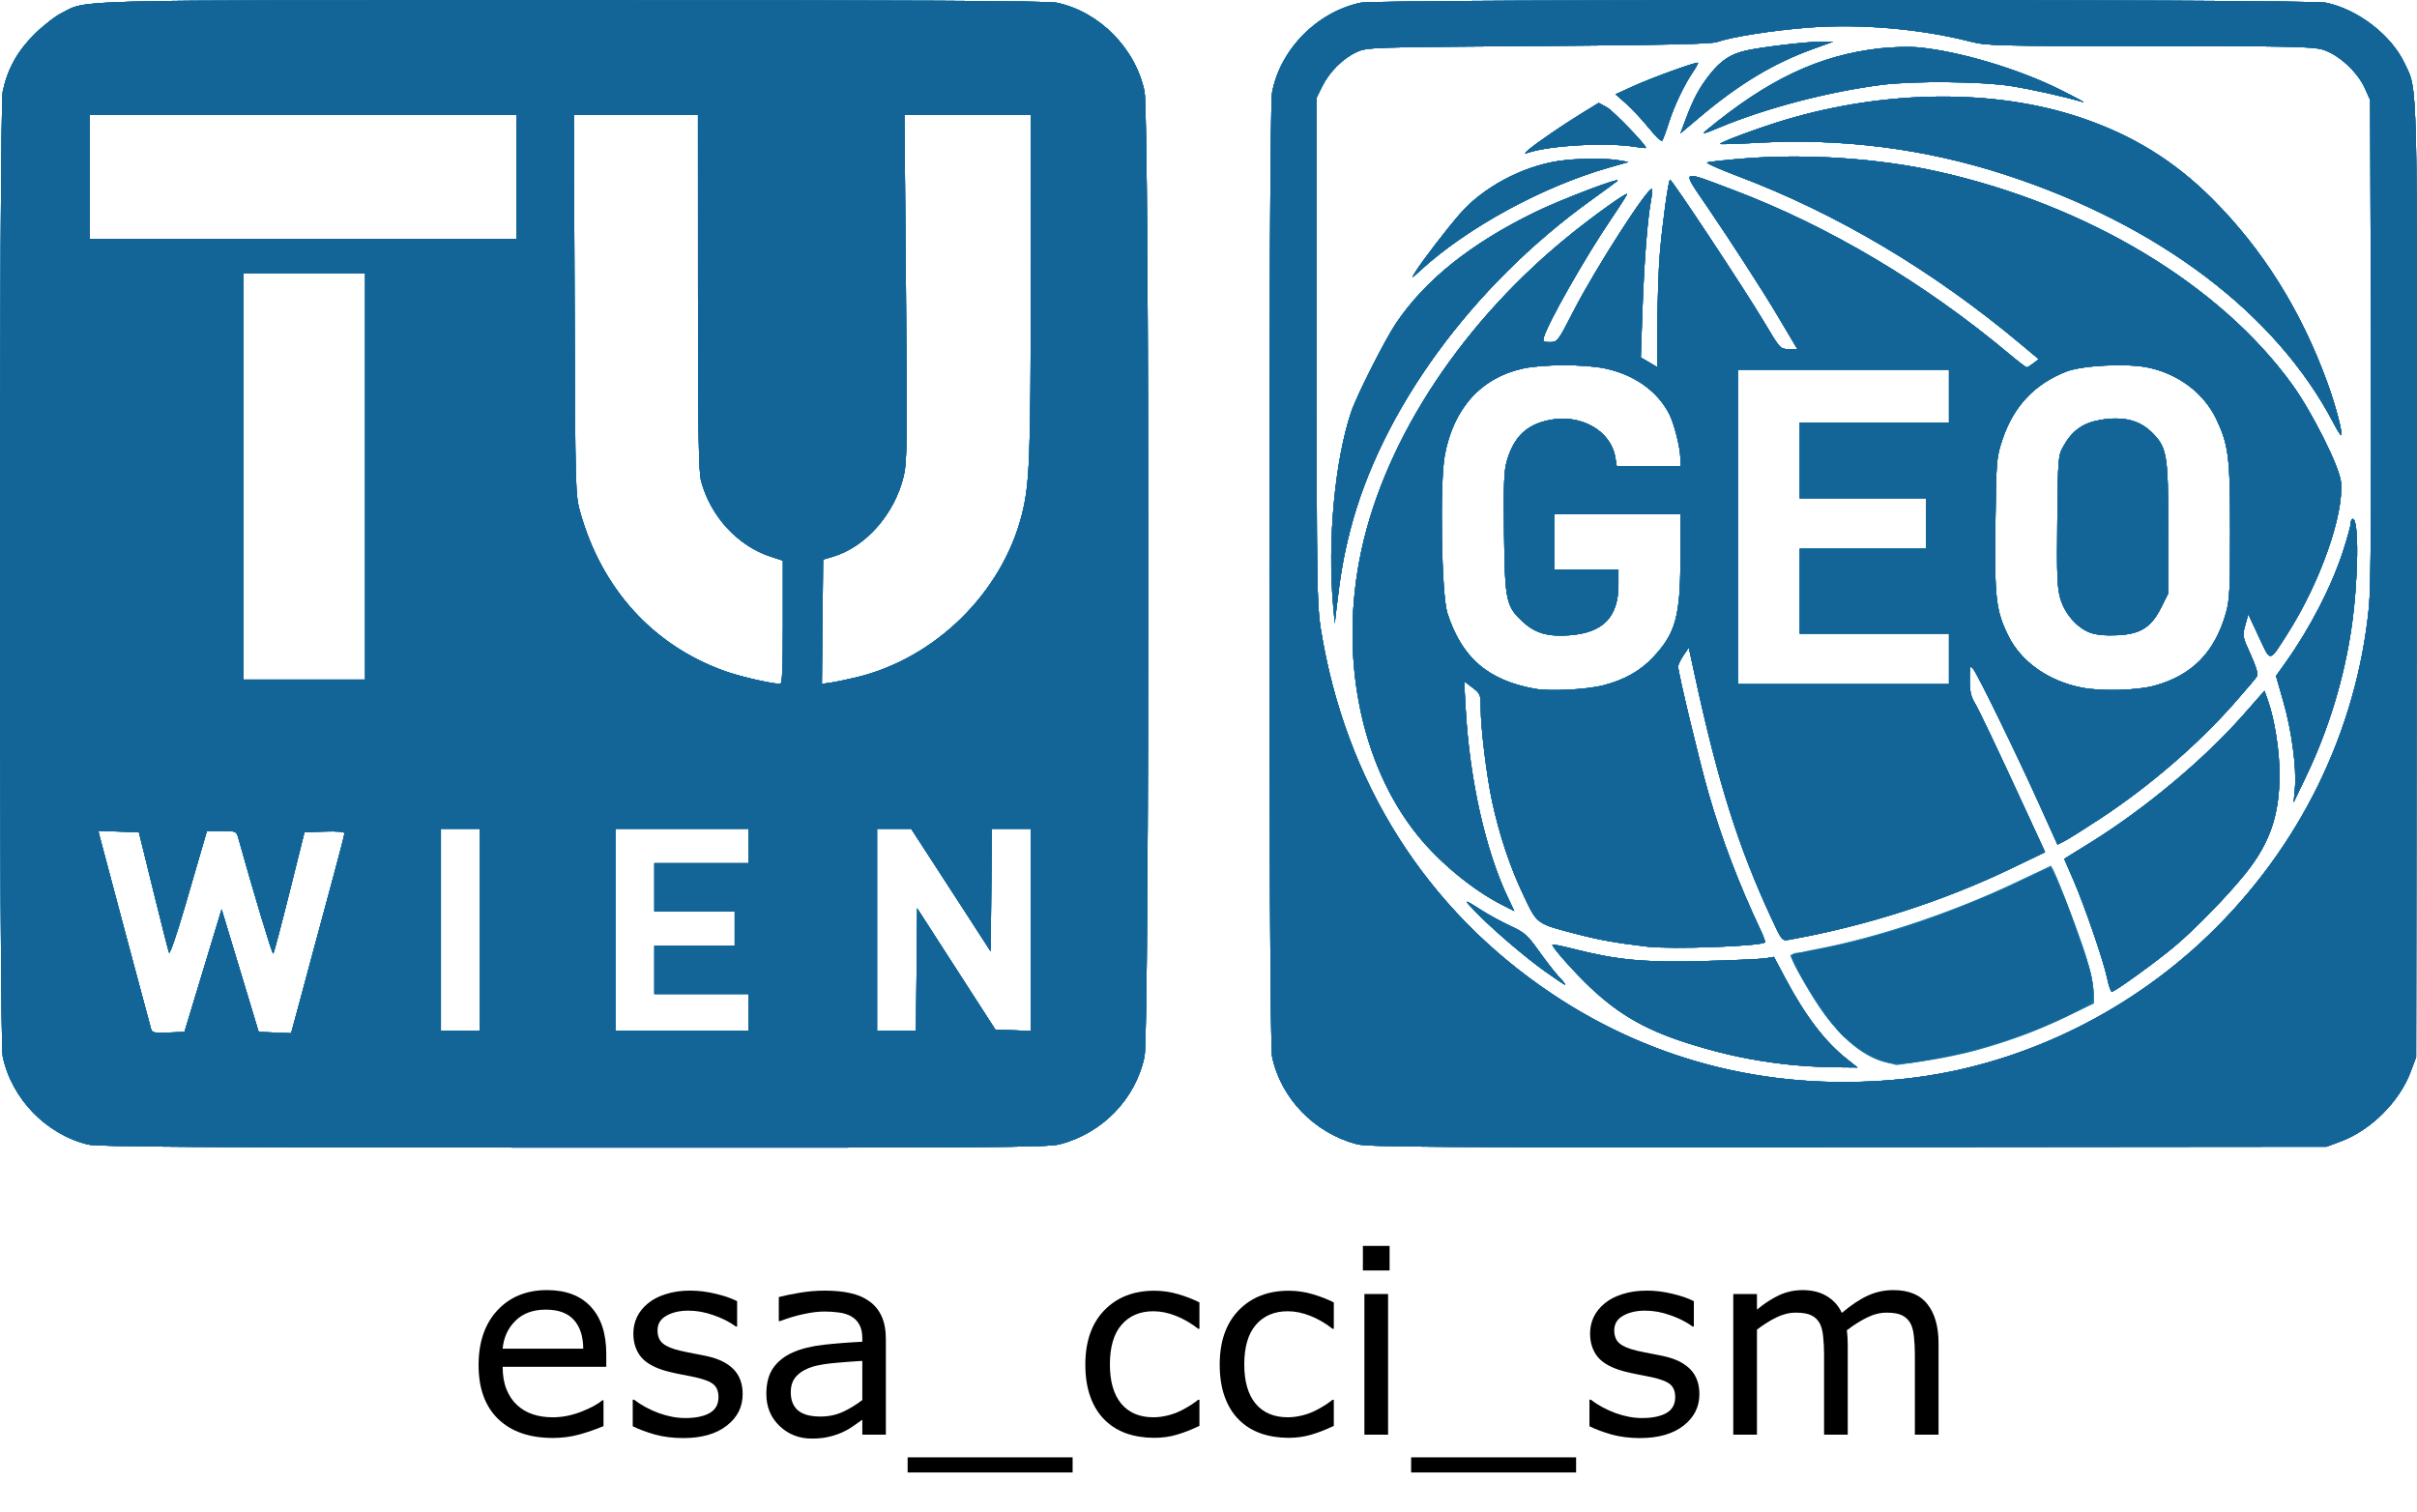 <?xml version="1.0" encoding="UTF-8" standalone="no"?>
<!-- Created with Inkscape (http://www.inkscape.org/) -->

<svg
   version="1.1"
   id="svg12501"
   width="1052.96"
   height="658.643"
   viewBox="0 0 1052.96 658.643"
   sodipodi:docname="esa_cci_sm.svg"
   inkscape:version="1.2.2 (b0a84865, 2022-12-01)"
   xmlns:inkscape="http://www.inkscape.org/namespaces/inkscape"
   xmlns:sodipodi="http://sodipodi.sourceforge.net/DTD/sodipodi-0.dtd"
   xmlns="http://www.w3.org/2000/svg"
   xmlns:svg="http://www.w3.org/2000/svg">
  <defs
     id="defs12505" />
  <sodipodi:namedview
     id="namedview12503"
     pagecolor="#ffffff"
     bordercolor="#666666"
     borderopacity="1.0"
     inkscape:showpageshadow="2"
     inkscape:pageopacity="0.0"
     inkscape:pagecheckerboard="0"
     inkscape:deskcolor="#d1d1d1"
     showgrid="false"
     inkscape:zoom="0.472"
     inkscape:cx="313.55932"
     inkscape:cy="254.23729"
     inkscape:window-width="1340"
     inkscape:window-height="800"
     inkscape:window-x="0"
     inkscape:window-y="25"
     inkscape:window-maximized="0"
     inkscape:current-layer="g12507" />
  <g
     inkscape:groupmode="layer"
     inkscape:label="Image"
     id="g12507"
     transform="translate(0.074,0.068)">
    <g
       id="g12628">
      <path
         style="fill:#4c95b8"
         d="M 38.348,498.58 C 20.04,494.139 5.027,478.661 1.121,460.201 -0.473,452.667 -0.473,47.333 1.121,39.799 3.171,30.109 7.435,22.358 14.727,15.066 18.459,11.334 23.863,7.089 26.737,5.633 38.41,-0.282 25.995,0.031 249.701,0.015 c 145.999,-0.011 206.73,0.304 210.5,1.09 18.565,3.872 34.332,19.76 38.33,38.625 2.151,10.149 2.151,410.39 0,420.54 -3.918,18.491 -18.368,33.413 -36.991,38.199 -5.264,1.353 -30.035,1.522 -212,1.447 -161.153,-0.067 -207.162,-0.357 -211.192,-1.335 z m 50.03,-75.779 8.088,-26.699 1.276,4.199 C 98.444,402.61 102.076,414.625 105.813,427 l 6.795,22.5 7.071,0.291 7.071,0.291 3.061,-11.291 c 1.683,-6.21 4.864,-18.041 7.067,-26.291 2.204,-8.25 6.058,-22.544 8.564,-31.765 C 147.949,371.515 150,363.51 150,362.947 c 0,-0.643 -3.246,-0.917 -8.717,-0.735 l -8.717,0.289 -6.533,26.202 c -3.593,14.411 -6.777,26.431 -7.076,26.71 -0.427,0.399 -8.506,-26.362 -15.144,-50.162 -0.902,-3.235 -0.935,-3.25 -7.331,-3.25 H 90.056 l -1.672,5.75 c -0.92,3.163 -4.489,15.425 -7.933,27.25 -3.444,11.825 -6.532,20.825 -6.863,20 -0.331,-0.825 -3.425,-12.975 -6.875,-27 l -6.273,-25.5 -8.838,-0.291 -8.838,-0.291 0.683,2.791 c 0.659,2.692 21.271,79.941 22.302,83.582 0.436,1.541 1.488,1.751 7.525,1.5 L 80.289,449.5 Z M 209,405 v -44 h -8.5 -8.5 v 44 44 h 8.5 8.5 z m 117,36 v -8 H 305.5 285 V 422.5 412 H 302.5 320 V 404.5 397 H 302.5 285 V 386.5 376 h 20.5 20.5 v -7.5 -7.5 h -29 -29 v 44 44 h 29 29 z m 73.234,-18.66 0.266,-26.66 17.026,26.41 17.026,26.41 7.724,0.292 L 449,449.084 V 405.042 361 h -8.484 -8.484 L 431.766,387.705 431.5,414.409 421,398.189 c -5.775,-8.921 -13.569,-20.939 -17.32,-26.705 L 396.86,361 H 389.43 382 v 44 44 h 8.484 8.484 z M 341,271.08 v -26.92 l -5.25,-1.697 C 321.389,237.823 309.484,224.909 305.361,209.5 c -1.062,-3.968 -1.34,-20.94 -1.349,-82.25 L 304,50 h -27.038 -27.038 l 0.31,82.75 c 0.306,81.648 0.339,82.853 2.5,90.513 9.342,33.103 31.484,57.563 62.282,68.803 6.775,2.473 19.437,5.465 24.734,5.845 0.971,0.07 1.25,-5.913 1.25,-26.83 z m 32.132,23.914 c 34.186,-8.236 63.173,-36.664 71.881,-70.495 3.5,-13.598 3.934,-24.627 3.96,-100.75 L 449,50 h -27.534 -27.534 l 0.654,75.25 c 0.589,67.743 0.491,75.938 -0.986,82.147 -3.919,16.477 -16.58,30.856 -30.887,35.079 l -4.214,1.244 -0.266,27.08 -0.266,27.08 3.766,-0.523 c 2.071,-0.288 7.201,-1.351 11.398,-2.362 z M 159,207.5 V 119 H 132.5 106 V 207.5 296 H 132.5 159 Z M 225,77 V 50 H 132 39 v 27 27 h 93 93 z m 366,421.414 c -18.554,-4.945 -33.099,-20.01 -36.895,-38.214 -1.545,-7.409 -1.565,-411.313 -0.021,-419.767 3.45,-18.89 19.658,-35.354 38.715,-39.329 7.504,-1.565 412.898,-1.565 420.402,0 13.885,2.895 28.434,14.089 34.226,26.332 5.897,12.464 5.625,0.937 5.337,226.316 L 1052.5,460.5 l -2.381,6.366 c -4.843,12.949 -17.305,25.411 -30.254,30.254 L 1013.5,499.5 805,499.69 c -180.424,0.165 -209.241,-0.007 -214,-1.276 z m 239,-28.536 c 48.414,-5.261 95.689,-27.602 131.816,-62.292 40.099,-38.505 64.899,-89.246 70.178,-143.586 0.766,-7.886 1.021,-44.338 0.812,-116 L 1032.5,43.5 1030.118,38.23 C 1026.918,31.148 1018.56,23.541 1011.762,21.522 1007.386,20.222 996.36,20 936.292,20 869.501,20 865.557,19.9 858.223,18.024 836.624,12.497 810.328,10.227 787.839,11.947 772.49,13.121 754.27,15.983 748,18.205 c -2.611,0.925 -22.42,1.374 -78,1.768 -73.556,0.521 -74.559,0.555 -79.149,2.677 -5.931,2.742 -11.837,8.648 -14.928,14.928 L 573.5,42.5 v 110 c 0,99.991 0.16,111.005 1.754,121.041 10.63,66.917 45.821,122.579 100.746,159.349 45.301,30.327 98.256,43.046 154,36.989 z m -53,-6.37 c -14.168,-1.719 -25.281,-4.05 -38.839,-8.145 -19.994,-6.039 -32.211,-12.801 -45.189,-25.011 -7.227,-6.8 -17.383,-18.275 -16.742,-18.916 0.184,-0.184 4.595,0.742 9.802,2.056 18.785,4.743 30.269,5.798 55.968,5.143 12.925,-0.33 25.125,-0.875 27.111,-1.211 l 3.611,-0.611 5.246,9.843 c 8.488,15.927 17.023,27.095 26.372,34.506 L 809.18,465 798.34,464.892 C 792.378,464.832 782.775,464.21 777,463.509 Z m 43.929,-0.865 c -10.489,-2.854 -20.534,-11.761 -30.251,-26.823 -5.426,-8.411 -10.681,-18.027 -10.677,-19.538 10e-4,-0.431 5.39,-1.801 11.975,-3.044 26.129,-4.934 59.386,-16.1 85.954,-28.859 11.437,-5.493 15.633,-7.086 16.209,-6.153 1.398,2.261 9.07,22.017 13.116,33.773 2.35,6.828 4.17,14.213 4.48,18.177 l 0.522,6.677 -10.879,5.453 c -17.66,8.852 -39.413,15.985 -58.253,19.102 -14.263,2.36 -17.42,2.535 -22.197,1.235 z m 97.031,-36.334 c -1.582,-7.622 -9.821,-31.611 -14.77,-43.006 l -3.994,-9.196 10.999,-6.804 c 23.845,-14.751 49.718,-36.319 66.788,-55.677 l 9.456,-10.723 1.364,3.798 c 2.979,8.294 5.171,21.991 5.184,32.388 0.022,17.873 -4.139,30.054 -14.831,43.41 C 970.401,390.188 955.959,405.014 947,412.484 938.809,419.314 921.22,432 919.941,432 c -0.44,0 -1.331,-2.561 -1.981,-5.69 z m -244.834,-3.101 c -9.263,-6.621 -23.296,-18.669 -30.626,-26.293 -5.295,-5.507 -5.118,-5.511 3.429,-0.077 2.986,1.899 8.455,4.854 12.153,6.567 6.036,2.796 7.307,3.932 12.417,11.105 3.131,4.395 7.088,9.453 8.793,11.24 1.705,1.788 2.838,3.25 2.518,3.25 -0.32,0 -4.228,-2.606 -8.684,-5.791 z M 717.5,412.344 c -13.48,-1.603 -20.504,-2.845 -30.09,-5.32 -18.405,-4.752 -17.707,-4.248 -23.871,-17.247 C 657.761,377.593 653.187,363.904 649.995,349.244 647.599,338.238 645,316.973 645,308.375 c 0,-5.878 -0.153,-6.254 -3.619,-8.898 l -3.619,-2.76 0.7,12.392 c 1.736,30.704 8.645,61.448 18.424,81.979 l 2.743,5.759 -5.064,-2.561 C 641.741,387.799 627.187,375.849 617.5,363.851 592.491,332.876 583.147,285.484 593.026,239.731 603.684,190.373 637.701,139.198 685,101.368 c 10.357,-8.284 23.239,-17.463 23.766,-16.935 0.149,0.149 -3.056,5.175 -7.122,11.169 -11.005,16.223 -27.167,44.62 -29.109,51.148 -0.6,2.018 -0.327,2.248 2.648,2.234 3.249,-0.016 3.463,-0.299 10.317,-13.659 9.48,-18.476 32.658,-54.5 34.123,-53.035 0.205,0.205 -0.06,2.811 -0.587,5.791 -1.506,8.506 -2.878,26.683 -3.622,47.991 l -0.684,19.572 3.635,2.145 3.635,2.145 v -18.412 c 0,-10.126 0.474,-24.174 1.054,-31.216 1.017,-12.352 3.612,-31.304 4.394,-32.086 0.559,-0.559 32.906,48.347 41.029,62.031 6.927,11.67 7,11.75 10.723,11.75 h 3.749 l -3.121,-5.25 c -1.717,-2.888 -4.457,-7.5 -6.09,-10.25 -5.793,-9.759 -20.299,-32.202 -29.944,-46.328 C 732.274,73.301 731.522,73.803 755,82.69 c 41.678,15.775 83.283,40.508 120.372,71.557 3.78,3.164 7.155,5.743 7.5,5.731 0.345,-0.012 1.664,-0.82 2.932,-1.795 l 2.304,-1.773 -7.804,-6.529 C 841.743,117.622 800.118,92.929 756.625,76.511 c -7.631,-2.881 -13.481,-5.48 -13,-5.776 0.481,-0.296 7.85,-1.095 16.375,-1.777 26.976,-2.156 58.364,-0.034 84,5.679 65.37,14.568 123.119,49.292 154.606,92.964 8.692,12.055 20.526,35.716 21.159,42.305 1.367,14.227 -9.108,43.909 -23.385,66.267 -8.002,12.531 -7.142,12.451 -12.407,1.163 l -4.579,-9.816 -1.331,4.752 c -1.297,4.633 -1.238,4.954 2.335,12.771 2.244,4.91 3.362,8.558 2.883,9.409 -0.43,0.764 -4.937,6.099 -10.015,11.855 -15.899,18.023 -36.899,36.122 -58.18,50.142 -6.923,4.561 -13.991,9.007 -15.706,9.879 l -3.118,1.586 -7.762,-17.208 C 878.738,329.062 861.714,294.143 859.636,291.5 c -1.474,-1.875 -1.574,-1.594 -1.6,4.5 -0.021,4.756 0.503,7.372 1.953,9.749 1.995,3.272 9.44,18.928 23.348,49.098 l 7.536,16.347 -14.186,6.837 c -30.077,14.497 -63.719,25.322 -97.315,31.313 -3.114,0.555 -3.152,0.508 -7.812,-9.532 -14.31,-30.831 -23.091,-58.642 -33.161,-105.028 l -2.76,-12.716 -2.319,3.413 c -1.275,1.877 -2.319,4.058 -2.319,4.847 0,2.685 9.203,41.122 13.14,54.88 5.654,19.758 13.383,40.08 22.85,60.08 1.247,2.634 2.086,4.969 1.865,5.19 -1.722,1.722 -40.665,3.137 -51.355,1.866 z m -19,-113.864 c 8.963,-2.304 15.967,-6.222 21.408,-11.975 C 729.947,275.889 732,268.468 732,242.79 V 224 H 704.5 677 v 12 12 h 14 14 v 6.532 c 0,14.216 -6.614,21.074 -21.381,22.171 -9.148,0.68 -14.67,-0.853 -19.836,-5.507 -7.772,-7.001 -8.239,-9.113 -8.607,-38.937 -0.264,-21.435 -0.04,-27.216 1.224,-31.563 3.017,-10.379 8.52,-15.707 18.326,-17.743 13.806,-2.866 26.988,4.563 28.914,16.297 l 0.616,3.75 H 718.128 732 l -0.015,-3.25 c -0.021,-4.673 -2.657,-15.193 -4.894,-19.531 -5.115,-9.923 -15.186,-17.072 -27.822,-19.749 -9.061,-1.92 -27.595,-1.874 -36.229,0.09 -18.037,4.102 -29.861,17.299 -33.69,37.603 -2.252,11.938 -1.471,60.871 1.099,68.838 6.283,19.481 17.617,29.294 38.126,33.008 6.589,1.193 22.5,0.381 29.925,-1.528 z m 240,0.189 c 16.427,-4.491 26.297,-14.54 31.176,-31.739 1.58,-5.571 1.821,-10.363 1.807,-35.929 -0.018,-31.993 -0.656,-37.148 -5.996,-48.436 -5.412,-11.44 -16.843,-19.992 -30.208,-22.599 -9.317,-1.818 -28.376,-0.817 -35.19,1.848 -13.811,5.402 -22.995,15.164 -27.776,29.526 -2.66,7.99 -2.725,8.77 -3.093,37.172 -0.413,31.942 0.206,37.344 5.529,48.248 5.625,11.522 17.652,19.99 32.37,22.792 8.535,1.625 23.774,1.196 31.379,-0.884 z m -28,-23.111 c -5.724,-2.111 -11.058,-8.229 -13,-14.911 -1.354,-4.658 -1.565,-10.116 -1.307,-33.85 0.305,-28.073 0.327,-28.331 2.807,-32.707 3.782,-6.673 8.538,-9.989 16.132,-11.247 9.786,-1.622 16.91,0.147 22.3,5.537 6.569,6.569 7.068,9.545 7.068,42.121 v 28 l -3,6 c -4.374,8.748 -9.062,11.719 -19.213,12.179 -5.187,0.235 -9.123,-0.14 -11.787,-1.122 z M 849,287 V 276 H 816.5 784 V 257.5 239 H 811.5 839 V 228 217 H 811.5 784 V 200.5 184 H 816.5 849 V 172.5 161 h -46 -46 v 68.5 68.5 h 46 46 z m 150.702,56.417 c 0.794,-8.812 -1.381,-25.128 -5.05,-37.892 l -3.189,-11.095 4.246,-5.965 c 10.551,-14.824 19.863,-32.852 24.881,-48.171 1.875,-5.725 3.409,-11.282 3.409,-12.351 0,-1.068 0.418,-1.943 0.928,-1.943 2.741,0 2.447,26.391 -0.523,47 -3.212,22.292 -10.01,44.671 -19.744,65 l -5.507,11.5 z M 580.708,263.599 c -2.511,-28.012 0.767,-63.148 7.85,-84.153 2.442,-7.24 14.633,-31.357 19.539,-38.65 C 620.765,121.964 640.569,106.11 668.5,92.443 680.066,86.783 707.058,76.537 704.497,78.779 703.949,79.258 698.775,83.055 693,87.215 641.016,124.66 601.564,178.752 588.129,231 c -2.8,10.888 -4.248,19.146 -5.963,34 l -0.75,6.5 z M 1016.481,184.191 C 991.63,136.595 940.279,97.764 873.424,76.014 838.798,64.749 802.576,60.078 765.779,62.133 c -8.845,0.494 -16.25,0.73 -16.455,0.524 -0.593,-0.593 17.387,-7.255 28.453,-10.543 44.135,-13.111 91.151,-13.48 128.385,-1.007 22.595,7.569 40.889,18.827 57.414,35.33 22.063,22.034 38.742,48.637 50.199,80.062 3.736,10.249 6.869,22.19 6.038,23.02 -0.199,0.199 -1.698,-2.199 -3.333,-5.329 z M 616.483,118.5 c 2.934,-4.755 13.4,-18.409 19.465,-25.394 9.915,-11.42 26.948,-20.587 42.743,-23.005 7.991,-1.223 20.706,-1.359 26.752,-0.285 l 3.943,0.7 -8.443,2.406 c -29.068,8.283 -62.051,26.287 -82.377,44.964 -3.861,3.548 -3.9,3.559 -2.083,0.615 z M 666,65.049 c 3.461,-2.959 15.124,-10.926 23.457,-16.025 l 6.957,-4.256 3.452,1.859 C 702.611,48.105 717,62.987 717,64.348 c 0,0.184 -2.138,-0.017 -4.75,-0.447 -12.318,-2.028 -37.177,-0.642 -46.75,2.607 -1.654,0.561 -1.567,0.308 0.5,-1.459 z m 52.08,-9.543 c -2.91,-3.587 -7.33,-8.316 -9.821,-10.509 l -4.53,-3.987 7.736,-3.525 c 8.115,-3.698 27.599,-10.753 28.157,-10.196 0.179,0.179 -0.767,1.932 -2.102,3.896 -3.924,5.775 -8.22,14.807 -10.612,22.315 -1.227,3.85 -2.524,7.344 -2.883,7.764 -0.359,0.42 -3.034,-2.171 -5.944,-5.758 z M 743,56.959 c 27.085,-22.436 49.365,-32.982 75.99,-35.968 5.219,-0.585 12.644,-0.777 16.5,-0.426 17.871,1.626 43.952,9.418 62.32,18.619 6.43,3.221 10.79,5.591 9.69,5.268 C 899.264,42.027 884.798,38.797 876,37.416 863.103,35.391 833.601,35.121 819.665,36.899 796.336,39.877 768.656,47.167 748.605,55.615 742.35,58.25 741.071,58.557 743,56.959 Z m -8.614,-5.253 c 3.365,-8.94 5.872,-13.589 10.461,-19.394 4.765,-6.028 8.987,-8.811 15.685,-10.34 6.772,-1.545 26.842,-3.914 32.968,-3.891 l 5,0.019 -9.248,3.358 c -16.758,6.086 -31.711,15.095 -48.502,29.225 l -8.75,7.363 2.386,-6.34 z"
         id="path12642" />
      <path
         style="fill:#3889b0"
         d="M 38.348,498.58 C 20.04,494.139 5.027,478.661 1.121,460.201 -0.473,452.667 -0.473,47.333 1.121,39.799 3.171,30.109 7.435,22.358 14.727,15.066 18.459,11.334 23.863,7.089 26.737,5.633 38.41,-0.282 25.995,0.031 249.701,0.015 c 145.999,-0.011 206.73,0.304 210.5,1.09 18.565,3.872 34.332,19.76 38.33,38.625 2.151,10.149 2.151,410.39 0,420.54 -3.918,18.491 -18.368,33.413 -36.991,38.199 -5.264,1.353 -30.035,1.522 -212,1.447 -161.153,-0.067 -207.162,-0.357 -211.192,-1.335 z m 50.03,-75.779 8.088,-26.699 1.276,4.199 C 98.444,402.61 102.076,414.625 105.813,427 l 6.795,22.5 7.071,0.291 7.071,0.291 3.061,-11.291 c 1.683,-6.21 4.864,-18.041 7.067,-26.291 2.204,-8.25 6.058,-22.544 8.564,-31.765 C 147.949,371.515 150,363.51 150,362.947 c 0,-0.643 -3.246,-0.917 -8.717,-0.735 l -8.717,0.289 -6.533,26.202 c -3.593,14.411 -6.777,26.431 -7.076,26.71 -0.427,0.399 -8.506,-26.362 -15.144,-50.162 -0.902,-3.235 -0.935,-3.25 -7.331,-3.25 H 90.056 l -1.672,5.75 c -0.92,3.163 -4.489,15.425 -7.933,27.25 -3.444,11.825 -6.532,20.825 -6.863,20 -0.331,-0.825 -3.425,-12.975 -6.875,-27 l -6.273,-25.5 -8.838,-0.291 -8.838,-0.291 0.683,2.791 c 0.659,2.692 21.271,79.941 22.302,83.582 0.436,1.541 1.488,1.751 7.525,1.5 L 80.289,449.5 Z M 209,405 v -44 h -8.5 -8.5 v 44 44 h 8.5 8.5 z m 117,36 v -8 H 305.5 285 V 422.5 412 H 302.5 320 V 404.5 397 H 302.5 285 V 386.5 376 h 20.5 20.5 v -7.5 -7.5 h -29 -29 v 44 44 h 29 29 z m 73.234,-18.66 0.266,-26.66 17.026,26.41 17.026,26.41 7.724,0.292 L 449,449.084 V 405.042 361 h -8.484 -8.484 L 431.766,387.705 431.5,414.409 421,398.189 c -5.775,-8.921 -13.569,-20.939 -17.32,-26.705 L 396.86,361 H 389.43 382 v 44 44 h 8.484 8.484 z M 341,271.08 v -26.92 l -5.25,-1.697 C 321.389,237.823 309.484,224.909 305.361,209.5 c -1.062,-3.968 -1.34,-20.94 -1.349,-82.25 L 304,50 h -27.038 -27.038 l 0.31,82.75 c 0.306,81.648 0.339,82.853 2.5,90.513 9.342,33.103 31.484,57.563 62.282,68.803 6.775,2.473 19.437,5.465 24.734,5.845 0.971,0.07 1.25,-5.913 1.25,-26.83 z m 32.132,23.914 c 34.186,-8.236 63.173,-36.664 71.881,-70.495 3.5,-13.598 3.934,-24.627 3.96,-100.75 L 449,50 h -27.534 -27.534 l 0.654,75.25 c 0.589,67.743 0.491,75.938 -0.986,82.147 -3.919,16.477 -16.58,30.856 -30.887,35.079 l -4.214,1.244 -0.266,27.08 -0.266,27.08 3.766,-0.523 c 2.071,-0.288 7.201,-1.351 11.398,-2.362 z M 159,207.5 V 119 H 132.5 106 V 207.5 296 H 132.5 159 Z M 225,77 V 50 H 132 39 v 27 27 h 93 93 z m 366,421.414 c -18.554,-4.945 -33.099,-20.01 -36.895,-38.214 -1.545,-7.409 -1.565,-411.313 -0.021,-419.767 3.45,-18.89 19.658,-35.354 38.715,-39.329 7.504,-1.565 412.898,-1.565 420.402,0 13.885,2.895 28.434,14.089 34.226,26.332 5.897,12.464 5.625,0.937 5.337,226.316 L 1052.5,460.5 l -2.381,6.366 c -4.843,12.949 -17.305,25.411 -30.254,30.254 L 1013.5,499.5 805,499.69 c -180.424,0.165 -209.241,-0.007 -214,-1.276 z m 239,-28.536 c 48.414,-5.261 95.689,-27.602 131.816,-62.292 40.099,-38.505 64.899,-89.246 70.178,-143.586 0.766,-7.886 1.021,-44.338 0.812,-116 L 1032.5,43.5 1030.118,38.23 C 1026.918,31.148 1018.56,23.541 1011.762,21.522 1007.386,20.222 996.36,20 936.292,20 869.501,20 865.557,19.9 858.223,18.024 836.624,12.497 810.328,10.227 787.839,11.947 772.49,13.121 754.27,15.983 748,18.205 c -2.611,0.925 -22.42,1.374 -78,1.768 -73.556,0.521 -74.559,0.555 -79.149,2.677 -5.931,2.742 -11.837,8.648 -14.928,14.928 L 573.5,42.5 v 110 c 0,99.991 0.16,111.005 1.754,121.041 10.63,66.917 45.821,122.579 100.746,159.349 45.301,30.327 98.256,43.046 154,36.989 z m -53,-6.37 c -14.168,-1.719 -25.281,-4.05 -38.839,-8.145 -19.994,-6.039 -32.211,-12.801 -45.189,-25.011 -7.227,-6.8 -17.383,-18.275 -16.742,-18.916 0.184,-0.184 4.595,0.742 9.802,2.056 18.785,4.743 30.269,5.798 55.968,5.143 12.925,-0.33 25.125,-0.875 27.111,-1.211 l 3.611,-0.611 5.246,9.843 c 8.488,15.927 17.023,27.095 26.372,34.506 L 809.18,465 798.34,464.892 C 792.378,464.832 782.775,464.21 777,463.509 Z m 43.88,-0.889 c -8.626,-2.324 -17.751,-9.594 -26.21,-20.88 -5.482,-7.313 -15.058,-24.767 -14.059,-25.624 0.489,-0.42 5.165,-1.549 10.39,-2.508 27.518,-5.055 61.494,-16.64 91.37,-31.156 l 11.052,-5.37 2.403,5.209 c 3.37,7.304 11.922,30.843 14.238,39.189 1.065,3.839 1.937,8.927 1.937,11.307 v 4.327 l -12.25,5.882 c -15.606,7.493 -35.792,14.263 -51.75,17.354 -17.192,3.331 -21.765,3.714 -27.12,2.271 z m 97.081,-36.31 c -1.582,-7.622 -9.821,-31.611 -14.77,-43.006 l -3.994,-9.196 10.999,-6.804 c 23.845,-14.751 49.718,-36.319 66.788,-55.677 l 9.456,-10.723 1.364,3.798 c 2.979,8.294 5.171,21.991 5.184,32.388 0.022,17.873 -4.139,30.054 -14.831,43.41 C 970.401,390.188 955.959,405.014 947,412.484 938.809,419.314 921.22,432 919.941,432 c -0.44,0 -1.331,-2.561 -1.981,-5.69 z m -244.834,-3.101 c -9.263,-6.621 -23.296,-18.669 -30.626,-26.293 -5.295,-5.507 -5.118,-5.511 3.429,-0.077 2.986,1.899 8.455,4.854 12.153,6.567 6.036,2.796 7.307,3.932 12.417,11.105 3.131,4.395 7.088,9.453 8.793,11.24 1.705,1.788 2.838,3.25 2.518,3.25 -0.32,0 -4.228,-2.606 -8.684,-5.791 z M 717.5,412.344 c -13.48,-1.603 -20.504,-2.845 -30.09,-5.32 -18.405,-4.752 -17.707,-4.248 -23.871,-17.247 C 657.761,377.593 653.187,363.904 649.995,349.244 647.599,338.238 645,316.973 645,308.375 c 0,-5.878 -0.153,-6.254 -3.619,-8.898 l -3.619,-2.76 0.7,12.392 c 1.736,30.704 8.645,61.448 18.424,81.979 l 2.743,5.759 -5.064,-2.561 C 641.741,387.799 627.187,375.849 617.5,363.851 592.491,332.876 583.147,285.484 593.026,239.731 603.684,190.373 637.701,139.198 685,101.368 c 10.357,-8.284 23.239,-17.463 23.766,-16.935 0.149,0.149 -3.056,5.175 -7.122,11.169 -11.005,16.223 -27.167,44.62 -29.109,51.148 -0.6,2.018 -0.327,2.248 2.648,2.234 3.249,-0.016 3.463,-0.299 10.317,-13.659 9.48,-18.476 32.658,-54.5 34.123,-53.035 0.205,0.205 -0.06,2.811 -0.587,5.791 -1.506,8.506 -2.878,26.683 -3.622,47.991 l -0.684,19.572 3.635,2.145 3.635,2.145 v -18.412 c 0,-10.126 0.474,-24.174 1.054,-31.216 1.017,-12.352 3.612,-31.304 4.394,-32.086 0.559,-0.559 32.906,48.347 41.029,62.031 6.927,11.67 7,11.75 10.723,11.75 h 3.749 l -3.121,-5.25 c -1.717,-2.888 -4.457,-7.5 -6.09,-10.25 -5.793,-9.759 -20.299,-32.202 -29.944,-46.328 C 732.274,73.301 731.522,73.803 755,82.69 c 41.678,15.775 83.283,40.508 120.372,71.557 3.78,3.164 7.155,5.743 7.5,5.731 0.345,-0.012 1.664,-0.82 2.932,-1.795 l 2.304,-1.773 -7.804,-6.529 C 841.743,117.622 800.118,92.929 756.625,76.511 c -7.631,-2.881 -13.481,-5.48 -13,-5.776 0.481,-0.296 7.85,-1.095 16.375,-1.777 26.976,-2.156 58.364,-0.034 84,5.679 65.37,14.568 123.119,49.292 154.606,92.964 8.692,12.055 20.526,35.716 21.159,42.305 1.367,14.227 -9.108,43.909 -23.385,66.267 -8.002,12.531 -7.142,12.451 -12.407,1.163 l -4.579,-9.816 -1.331,4.752 c -1.297,4.633 -1.238,4.954 2.335,12.771 2.244,4.91 3.362,8.558 2.883,9.409 -0.43,0.764 -4.937,6.099 -10.015,11.855 -15.899,18.023 -36.899,36.122 -58.18,50.142 -6.923,4.561 -13.991,9.007 -15.706,9.879 l -3.118,1.586 -7.762,-17.208 C 878.738,329.062 861.714,294.143 859.636,291.5 c -1.474,-1.875 -1.574,-1.594 -1.6,4.5 -0.021,4.756 0.503,7.372 1.953,9.749 1.995,3.272 9.44,18.928 23.348,49.098 l 7.536,16.347 -14.186,6.837 c -30.077,14.497 -63.719,25.322 -97.315,31.313 -3.114,0.555 -3.152,0.508 -7.812,-9.532 -14.31,-30.831 -23.091,-58.642 -33.161,-105.028 l -2.76,-12.716 -2.319,3.413 c -1.275,1.877 -2.319,4.058 -2.319,4.847 0,2.685 9.203,41.122 13.14,54.88 5.654,19.758 13.383,40.08 22.85,60.08 1.247,2.634 2.086,4.969 1.865,5.19 -1.722,1.722 -40.665,3.137 -51.355,1.866 z m -19,-113.864 c 8.963,-2.304 15.967,-6.222 21.408,-11.975 C 729.947,275.889 732,268.468 732,242.79 V 224 H 704.5 677 v 12 12 h 14 14 v 6.532 c 0,14.216 -6.614,21.074 -21.381,22.171 -9.148,0.68 -14.67,-0.853 -19.836,-5.507 -7.772,-7.001 -8.239,-9.113 -8.607,-38.937 -0.264,-21.435 -0.04,-27.216 1.224,-31.563 3.017,-10.379 8.52,-15.707 18.326,-17.743 13.806,-2.866 26.988,4.563 28.914,16.297 l 0.616,3.75 H 718.128 732 l -0.015,-3.25 c -0.021,-4.673 -2.657,-15.193 -4.894,-19.531 -5.115,-9.923 -15.186,-17.072 -27.822,-19.749 -9.061,-1.92 -27.595,-1.874 -36.229,0.09 -18.037,4.102 -29.861,17.299 -33.69,37.603 -2.252,11.938 -1.471,60.871 1.099,68.838 6.283,19.481 17.617,29.294 38.126,33.008 6.589,1.193 22.5,0.381 29.925,-1.528 z m 240,0.189 c 16.427,-4.491 26.297,-14.54 31.176,-31.739 1.58,-5.571 1.821,-10.363 1.807,-35.929 -0.018,-31.993 -0.656,-37.148 -5.996,-48.436 -5.412,-11.44 -16.843,-19.992 -30.208,-22.599 -9.317,-1.818 -28.376,-0.817 -35.19,1.848 -13.811,5.402 -22.995,15.164 -27.776,29.526 -2.66,7.99 -2.725,8.77 -3.093,37.172 -0.413,31.942 0.206,37.344 5.529,48.248 5.625,11.522 17.652,19.99 32.37,22.792 8.535,1.625 23.774,1.196 31.379,-0.884 z m -28,-23.111 c -5.724,-2.111 -11.058,-8.229 -13,-14.911 -1.354,-4.658 -1.565,-10.116 -1.307,-33.85 0.305,-28.073 0.327,-28.331 2.807,-32.707 3.782,-6.673 8.538,-9.989 16.132,-11.247 9.786,-1.622 16.91,0.147 22.3,5.537 6.569,6.569 7.068,9.545 7.068,42.121 v 28 l -3,6 c -4.374,8.748 -9.062,11.719 -19.213,12.179 -5.187,0.235 -9.123,-0.14 -11.787,-1.122 z M 849,287 V 276 H 816.5 784 V 257.5 239 H 811.5 839 V 228 217 H 811.5 784 V 200.5 184 H 816.5 849 V 172.5 161 h -46 -46 v 68.5 68.5 h 46 46 z m 150.702,56.417 c 0.794,-8.812 -1.381,-25.128 -5.05,-37.892 l -3.189,-11.095 4.246,-5.965 c 10.551,-14.824 19.863,-32.852 24.881,-48.171 1.875,-5.725 3.409,-11.282 3.409,-12.351 0,-1.068 0.418,-1.943 0.928,-1.943 2.741,0 2.447,26.391 -0.523,47 -3.212,22.292 -10.01,44.671 -19.744,65 l -5.507,11.5 z M 580.708,263.599 c -2.511,-28.012 0.767,-63.148 7.85,-84.153 2.442,-7.24 14.633,-31.357 19.539,-38.65 C 620.765,121.964 640.569,106.11 668.5,92.443 680.066,86.783 707.058,76.537 704.497,78.779 703.949,79.258 698.775,83.055 693,87.215 641.016,124.66 601.564,178.752 588.129,231 c -2.8,10.888 -4.248,19.146 -5.963,34 l -0.75,6.5 z M 1016.481,184.191 C 991.63,136.595 940.279,97.764 873.424,76.014 838.798,64.749 802.576,60.078 765.779,62.133 c -8.845,0.494 -16.25,0.73 -16.455,0.524 -0.593,-0.593 17.387,-7.255 28.453,-10.543 44.135,-13.111 91.151,-13.48 128.385,-1.007 22.595,7.569 40.889,18.827 57.414,35.33 22.063,22.034 38.742,48.637 50.199,80.062 3.736,10.249 6.869,22.19 6.038,23.02 -0.199,0.199 -1.698,-2.199 -3.333,-5.329 z M 616.483,118.5 c 2.934,-4.755 13.4,-18.409 19.465,-25.394 9.915,-11.42 26.948,-20.587 42.743,-23.005 7.991,-1.223 20.706,-1.359 26.752,-0.285 l 3.943,0.7 -8.443,2.406 c -29.068,8.283 -62.051,26.287 -82.377,44.964 -3.861,3.548 -3.9,3.559 -2.083,0.615 z M 666,65.049 c 3.461,-2.959 15.124,-10.926 23.457,-16.025 l 6.957,-4.256 3.452,1.859 C 702.611,48.105 717,62.987 717,64.348 c 0,0.184 -2.138,-0.017 -4.75,-0.447 -12.318,-2.028 -37.177,-0.642 -46.75,2.607 -1.654,0.561 -1.567,0.308 0.5,-1.459 z m 52.08,-9.543 c -2.91,-3.587 -7.33,-8.316 -9.821,-10.509 l -4.53,-3.987 7.736,-3.525 c 8.115,-3.698 27.599,-10.753 28.157,-10.196 0.179,0.179 -0.767,1.932 -2.102,3.896 -3.924,5.775 -8.22,14.807 -10.612,22.315 -1.227,3.85 -2.524,7.344 -2.883,7.764 -0.359,0.42 -3.034,-2.171 -5.944,-5.758 z M 743,56.959 c 27.085,-22.436 49.365,-32.982 75.99,-35.968 5.219,-0.585 12.644,-0.777 16.5,-0.426 17.871,1.626 43.952,9.418 62.32,18.619 6.43,3.221 10.79,5.591 9.69,5.268 C 899.264,42.027 884.798,38.797 876,37.416 863.103,35.391 833.601,35.121 819.665,36.899 796.336,39.877 768.656,47.167 748.605,55.615 742.35,58.25 741.071,58.557 743,56.959 Z m -8.614,-5.253 c 3.365,-8.94 5.872,-13.589 10.461,-19.394 4.765,-6.028 8.987,-8.811 15.685,-10.34 6.772,-1.545 26.842,-3.914 32.968,-3.891 l 5,0.019 -9.248,3.358 c -16.758,6.086 -31.711,15.095 -48.502,29.225 l -8.75,7.363 2.386,-6.34 z"
         id="path12640" />
      <path
         style="fill:#2f81ac"
         d="M 38.348,498.58 C 20.04,494.139 5.027,478.661 1.121,460.201 -0.473,452.667 -0.473,47.333 1.121,39.799 3.171,30.109 7.435,22.358 14.727,15.066 18.459,11.334 23.863,7.089 26.737,5.633 38.41,-0.282 25.995,0.031 249.701,0.015 c 145.999,-0.011 206.73,0.304 210.5,1.09 18.565,3.872 34.332,19.76 38.33,38.625 2.151,10.149 2.151,410.39 0,420.54 -3.918,18.491 -18.368,33.413 -36.991,38.199 -5.264,1.353 -30.035,1.522 -212,1.447 -161.153,-0.067 -207.162,-0.357 -211.192,-1.335 z m 50.03,-75.779 8.088,-26.699 1.276,4.199 C 98.444,402.61 102.076,414.625 105.813,427 l 6.795,22.5 7.071,0.291 7.071,0.291 3.061,-11.291 c 1.683,-6.21 4.864,-18.041 7.067,-26.291 2.204,-8.25 6.058,-22.544 8.564,-31.765 C 147.949,371.515 150,363.51 150,362.947 c 0,-0.643 -3.246,-0.917 -8.717,-0.735 l -8.717,0.289 -6.533,26.202 c -3.593,14.411 -6.777,26.431 -7.076,26.71 -0.427,0.399 -8.506,-26.362 -15.144,-50.162 -0.902,-3.235 -0.935,-3.25 -7.331,-3.25 H 90.056 l -1.672,5.75 c -0.92,3.163 -4.489,15.425 -7.933,27.25 -3.444,11.825 -6.532,20.825 -6.863,20 -0.331,-0.825 -3.425,-12.975 -6.875,-27 l -6.273,-25.5 -8.838,-0.291 -8.838,-0.291 0.683,2.791 c 0.659,2.692 21.271,79.941 22.302,83.582 0.436,1.541 1.488,1.751 7.525,1.5 L 80.289,449.5 Z M 209,405 v -44 h -8.5 -8.5 v 44 44 h 8.5 8.5 z m 117,36 v -8 H 305.5 285 V 422.5 412 H 302.5 320 V 404.5 397 H 302.5 285 V 386.5 376 h 20.5 20.5 v -7.5 -7.5 h -29 -29 v 44 44 h 29 29 z m 73.234,-18.66 0.266,-26.66 17.026,26.41 17.026,26.41 7.724,0.292 L 449,449.084 V 405.042 361 h -8.484 -8.484 L 431.766,387.705 431.5,414.409 421,398.189 c -5.775,-8.921 -13.569,-20.939 -17.32,-26.705 L 396.86,361 H 389.43 382 v 44 44 h 8.484 8.484 z M 341,271.08 v -26.92 l -5.25,-1.697 C 321.389,237.823 309.484,224.909 305.361,209.5 c -1.062,-3.968 -1.34,-20.94 -1.349,-82.25 L 304,50 h -27.038 -27.038 l 0.31,82.75 c 0.306,81.648 0.339,82.853 2.5,90.513 9.342,33.103 31.484,57.563 62.282,68.803 6.775,2.473 19.437,5.465 24.734,5.845 0.971,0.07 1.25,-5.913 1.25,-26.83 z m 32.132,23.914 c 34.186,-8.236 63.173,-36.664 71.881,-70.495 3.5,-13.598 3.934,-24.627 3.96,-100.75 L 449,50 h -27.534 -27.534 l 0.654,75.25 c 0.589,67.743 0.491,75.938 -0.986,82.147 -3.919,16.477 -16.58,30.856 -30.887,35.079 l -4.214,1.244 -0.266,27.08 -0.266,27.08 3.766,-0.523 c 2.071,-0.288 7.201,-1.351 11.398,-2.362 z M 159,207.5 V 119 H 132.5 106 V 207.5 296 H 132.5 159 Z M 225,77 V 50 H 132 39 v 27 27 h 93 93 z m 366,421.414 c -18.554,-4.945 -33.099,-20.01 -36.895,-38.214 -1.545,-7.409 -1.565,-411.313 -0.021,-419.767 3.45,-18.89 19.658,-35.354 38.715,-39.329 7.504,-1.565 412.898,-1.565 420.402,0 13.885,2.895 28.434,14.089 34.226,26.332 5.897,12.464 5.625,0.937 5.337,226.316 L 1052.5,460.5 l -2.381,6.366 c -4.843,12.949 -17.305,25.411 -30.254,30.254 L 1013.5,499.5 805,499.69 c -180.424,0.165 -209.241,-0.007 -214,-1.276 z m 239,-28.536 c 48.414,-5.261 95.689,-27.602 131.816,-62.292 40.099,-38.505 64.899,-89.246 70.178,-143.586 0.766,-7.886 1.021,-44.338 0.812,-116 L 1032.5,43.5 1030.118,38.23 C 1026.918,31.148 1018.56,23.541 1011.762,21.522 1007.386,20.222 996.36,20 936.292,20 869.501,20 865.557,19.9 858.223,18.024 836.624,12.497 810.328,10.227 787.839,11.947 772.49,13.121 754.27,15.983 748,18.205 c -2.611,0.925 -22.42,1.374 -78,1.768 -73.556,0.521 -74.559,0.555 -79.149,2.677 -5.931,2.742 -11.837,8.648 -14.928,14.928 L 573.5,42.5 v 110 c 0,99.991 0.16,111.005 1.754,121.041 10.63,66.917 45.821,122.579 100.746,159.349 45.301,30.327 98.256,43.046 154,36.989 z m -53,-6.37 c -14.168,-1.719 -25.281,-4.05 -38.839,-8.145 -19.994,-6.039 -32.211,-12.801 -45.189,-25.011 -7.227,-6.8 -17.383,-18.275 -16.742,-18.916 0.184,-0.184 4.595,0.742 9.802,2.056 18.785,4.743 30.269,5.798 55.968,5.143 12.925,-0.33 25.125,-0.875 27.111,-1.211 l 3.611,-0.611 5.246,9.843 c 8.488,15.927 17.023,27.095 26.372,34.506 L 809.18,465 798.34,464.892 C 792.378,464.832 782.775,464.21 777,463.509 Z m 42.909,-1.394 c -12.859,-4.141 -23.61,-15.492 -36.315,-38.342 C 779.752,416.863 779.647,415 783.101,415 c 3.417,0 16.813,-2.974 32.399,-7.192 22.851,-6.185 48.013,-15.786 69.93,-26.682 l 7.93,-3.943 2.424,5.159 c 3.22,6.853 12.865,33.511 14.733,40.72 0.816,3.15 1.484,7.576 1.484,9.837 v 4.11 l -10.168,5.027 c -15.414,7.621 -35.944,14.599 -52.637,17.893 -20.918,4.127 -22.822,4.269 -29.286,2.188 z m 98.052,-35.806 c -1.582,-7.622 -9.821,-31.611 -14.77,-43.006 l -3.994,-9.196 10.999,-6.804 c 23.845,-14.751 49.718,-36.319 66.788,-55.677 l 9.456,-10.723 1.364,3.798 c 2.979,8.294 5.171,21.991 5.184,32.388 0.022,17.873 -4.139,30.054 -14.831,43.41 C 970.401,390.188 955.959,405.014 947,412.484 938.809,419.314 921.22,432 919.941,432 c -0.44,0 -1.331,-2.561 -1.981,-5.69 z m -244.834,-3.101 c -9.263,-6.621 -23.296,-18.669 -30.626,-26.293 -5.295,-5.507 -5.118,-5.511 3.429,-0.077 2.986,1.899 8.455,4.854 12.153,6.567 6.036,2.796 7.307,3.932 12.417,11.105 3.131,4.395 7.088,9.453 8.793,11.24 1.705,1.788 2.838,3.25 2.518,3.25 -0.32,0 -4.228,-2.606 -8.684,-5.791 z M 717.5,412.344 c -13.48,-1.603 -20.504,-2.845 -30.09,-5.32 -18.405,-4.752 -17.707,-4.248 -23.871,-17.247 C 657.761,377.593 653.187,363.904 649.995,349.244 647.599,338.238 645,316.973 645,308.375 c 0,-5.878 -0.153,-6.254 -3.619,-8.898 l -3.619,-2.76 0.7,12.392 c 1.736,30.704 8.645,61.448 18.424,81.979 l 2.743,5.759 -5.064,-2.561 C 641.741,387.799 627.187,375.849 617.5,363.851 592.491,332.876 583.147,285.484 593.026,239.731 603.684,190.373 637.701,139.198 685,101.368 c 10.357,-8.284 23.239,-17.463 23.766,-16.935 0.149,0.149 -3.056,5.175 -7.122,11.169 -11.005,16.223 -27.167,44.62 -29.109,51.148 -0.6,2.018 -0.327,2.248 2.648,2.234 3.249,-0.016 3.463,-0.299 10.317,-13.659 9.48,-18.476 32.658,-54.5 34.123,-53.035 0.205,0.205 -0.06,2.811 -0.587,5.791 -1.506,8.506 -2.878,26.683 -3.622,47.991 l -0.684,19.572 3.635,2.145 3.635,2.145 v -18.412 c 0,-10.126 0.474,-24.174 1.054,-31.216 1.017,-12.352 3.612,-31.304 4.394,-32.086 0.559,-0.559 32.906,48.347 41.029,62.031 6.927,11.67 7,11.75 10.723,11.75 h 3.749 l -3.121,-5.25 c -1.717,-2.888 -4.457,-7.5 -6.09,-10.25 -5.793,-9.759 -20.299,-32.202 -29.944,-46.328 C 732.274,73.301 731.522,73.803 755,82.69 c 41.678,15.775 83.283,40.508 120.372,71.557 3.78,3.164 7.155,5.743 7.5,5.731 0.345,-0.012 1.664,-0.82 2.932,-1.795 l 2.304,-1.773 -7.804,-6.529 C 841.743,117.622 800.118,92.929 756.625,76.511 c -7.631,-2.881 -13.481,-5.48 -13,-5.776 0.481,-0.296 7.85,-1.095 16.375,-1.777 26.976,-2.156 58.364,-0.034 84,5.679 65.37,14.568 123.119,49.292 154.606,92.964 8.692,12.055 20.526,35.716 21.159,42.305 1.367,14.227 -9.108,43.909 -23.385,66.267 -8.002,12.531 -7.142,12.451 -12.407,1.163 l -4.579,-9.816 -1.331,4.752 c -1.297,4.633 -1.238,4.954 2.335,12.771 2.244,4.91 3.362,8.558 2.883,9.409 -0.43,0.764 -4.937,6.099 -10.015,11.855 -15.899,18.023 -36.899,36.122 -58.18,50.142 -6.923,4.561 -13.991,9.007 -15.706,9.879 l -3.118,1.586 -7.762,-17.208 C 878.738,329.062 861.714,294.143 859.636,291.5 c -1.474,-1.875 -1.574,-1.594 -1.6,4.5 -0.021,4.756 0.503,7.372 1.953,9.749 1.995,3.272 9.44,18.928 23.348,49.098 l 7.536,16.347 -14.186,6.837 c -30.077,14.497 -63.719,25.322 -97.315,31.313 -3.114,0.555 -3.152,0.508 -7.812,-9.532 -14.31,-30.831 -23.091,-58.642 -33.161,-105.028 l -2.76,-12.716 -2.319,3.413 c -1.275,1.877 -2.319,4.058 -2.319,4.847 0,2.685 9.203,41.122 13.14,54.88 5.654,19.758 13.383,40.08 22.85,60.08 1.247,2.634 2.086,4.969 1.865,5.19 -1.722,1.722 -40.665,3.137 -51.355,1.866 z m -19,-113.864 c 8.963,-2.304 15.967,-6.222 21.408,-11.975 C 729.947,275.889 732,268.468 732,242.79 V 224 H 704.5 677 v 12 12 h 14 14 v 6.532 c 0,14.216 -6.614,21.074 -21.381,22.171 -9.148,0.68 -14.67,-0.853 -19.836,-5.507 -7.772,-7.001 -8.239,-9.113 -8.607,-38.937 -0.264,-21.435 -0.04,-27.216 1.224,-31.563 3.017,-10.379 8.52,-15.707 18.326,-17.743 13.806,-2.866 26.988,4.563 28.914,16.297 l 0.616,3.75 H 718.128 732 l -0.015,-3.25 c -0.021,-4.673 -2.657,-15.193 -4.894,-19.531 -5.115,-9.923 -15.186,-17.072 -27.822,-19.749 -9.061,-1.92 -27.595,-1.874 -36.229,0.09 -18.037,4.102 -29.861,17.299 -33.69,37.603 -2.252,11.938 -1.471,60.871 1.099,68.838 6.283,19.481 17.617,29.294 38.126,33.008 6.589,1.193 22.5,0.381 29.925,-1.528 z m 240,0.189 c 16.427,-4.491 26.297,-14.54 31.176,-31.739 1.58,-5.571 1.821,-10.363 1.807,-35.929 -0.018,-31.993 -0.656,-37.148 -5.996,-48.436 -5.412,-11.44 -16.843,-19.992 -30.208,-22.599 -9.317,-1.818 -28.376,-0.817 -35.19,1.848 -13.811,5.402 -22.995,15.164 -27.776,29.526 -2.66,7.99 -2.725,8.77 -3.093,37.172 -0.413,31.942 0.206,37.344 5.529,48.248 5.625,11.522 17.652,19.99 32.37,22.792 8.535,1.625 23.774,1.196 31.379,-0.884 z m -28,-23.111 c -5.724,-2.111 -11.058,-8.229 -13,-14.911 -1.354,-4.658 -1.565,-10.116 -1.307,-33.85 0.305,-28.073 0.327,-28.331 2.807,-32.707 3.782,-6.673 8.538,-9.989 16.132,-11.247 9.786,-1.622 16.91,0.147 22.3,5.537 6.569,6.569 7.068,9.545 7.068,42.121 v 28 l -3,6 c -4.374,8.748 -9.062,11.719 -19.213,12.179 -5.187,0.235 -9.123,-0.14 -11.787,-1.122 z M 849,287 V 276 H 816.5 784 V 257.5 239 H 811.5 839 V 228 217 H 811.5 784 V 200.5 184 H 816.5 849 V 172.5 161 h -46 -46 v 68.5 68.5 h 46 46 z m 150.702,56.417 c 0.794,-8.812 -1.381,-25.128 -5.05,-37.892 l -3.189,-11.095 4.246,-5.965 c 10.551,-14.824 19.863,-32.852 24.881,-48.171 1.875,-5.725 3.409,-11.282 3.409,-12.351 0,-1.068 0.418,-1.943 0.928,-1.943 2.741,0 2.447,26.391 -0.523,47 -3.212,22.292 -10.01,44.671 -19.744,65 l -5.507,11.5 z M 580.708,263.599 c -2.511,-28.012 0.767,-63.148 7.85,-84.153 2.442,-7.24 14.633,-31.357 19.539,-38.65 C 620.765,121.964 640.569,106.11 668.5,92.443 680.066,86.783 707.058,76.537 704.497,78.779 703.949,79.258 698.775,83.055 693,87.215 641.016,124.66 601.564,178.752 588.129,231 c -2.8,10.888 -4.248,19.146 -5.963,34 l -0.75,6.5 z M 1016.481,184.191 C 991.63,136.595 940.279,97.764 873.424,76.014 838.798,64.749 802.576,60.078 765.779,62.133 c -8.845,0.494 -16.25,0.73 -16.455,0.524 -0.593,-0.593 17.387,-7.255 28.453,-10.543 44.135,-13.111 91.151,-13.48 128.385,-1.007 22.595,7.569 40.889,18.827 57.414,35.33 22.063,22.034 38.742,48.637 50.199,80.062 3.736,10.249 6.869,22.19 6.038,23.02 -0.199,0.199 -1.698,-2.199 -3.333,-5.329 z M 616.483,118.5 c 2.934,-4.755 13.4,-18.409 19.465,-25.394 9.915,-11.42 26.948,-20.587 42.743,-23.005 7.991,-1.223 20.706,-1.359 26.752,-0.285 l 3.943,0.7 -8.443,2.406 c -29.068,8.283 -62.051,26.287 -82.377,44.964 -3.861,3.548 -3.9,3.559 -2.083,0.615 z M 666,65.049 c 3.461,-2.959 15.124,-10.926 23.457,-16.025 l 6.957,-4.256 3.452,1.859 C 702.611,48.105 717,62.987 717,64.348 c 0,0.184 -2.138,-0.017 -4.75,-0.447 -12.318,-2.028 -37.177,-0.642 -46.75,2.607 -1.654,0.561 -1.567,0.308 0.5,-1.459 z m 52.08,-9.543 c -2.91,-3.587 -7.33,-8.316 -9.821,-10.509 l -4.53,-3.987 7.736,-3.525 c 8.115,-3.698 27.599,-10.753 28.157,-10.196 0.179,0.179 -0.767,1.932 -2.102,3.896 -3.924,5.775 -8.22,14.807 -10.612,22.315 -1.227,3.85 -2.524,7.344 -2.883,7.764 -0.359,0.42 -3.034,-2.171 -5.944,-5.758 z M 743,56.959 c 27.085,-22.436 49.365,-32.982 75.99,-35.968 5.219,-0.585 12.644,-0.777 16.5,-0.426 17.871,1.626 43.952,9.418 62.32,18.619 6.43,3.221 10.79,5.591 9.69,5.268 C 899.264,42.027 884.798,38.797 876,37.416 863.103,35.391 833.601,35.121 819.665,36.899 796.336,39.877 768.656,47.167 748.605,55.615 742.35,58.25 741.071,58.557 743,56.959 Z m -8.614,-5.253 c 3.365,-8.94 5.872,-13.589 10.461,-19.394 4.765,-6.028 8.987,-8.811 15.685,-10.34 6.772,-1.545 26.842,-3.914 32.968,-3.891 l 5,0.019 -9.248,3.358 c -16.758,6.086 -31.711,15.095 -48.502,29.225 l -8.75,7.363 2.386,-6.34 z"
         id="path12638" />
      <path
         style="fill:#1f79a5"
         d="M 38.348,498.58 C 20.04,494.139 5.027,478.661 1.121,460.201 -0.473,452.667 -0.473,47.333 1.121,39.799 3.171,30.109 7.435,22.358 14.727,15.066 18.459,11.334 23.863,7.089 26.737,5.633 38.41,-0.282 25.995,0.031 249.701,0.015 c 145.999,-0.011 206.73,0.304 210.5,1.09 18.565,3.872 34.332,19.76 38.33,38.625 2.151,10.149 2.151,410.39 0,420.54 -3.918,18.491 -18.368,33.413 -36.991,38.199 -5.264,1.353 -30.035,1.522 -212,1.447 -161.153,-0.067 -207.162,-0.357 -211.192,-1.335 z m 50.03,-75.779 8.088,-26.699 1.276,4.199 C 98.444,402.61 102.076,414.625 105.813,427 l 6.795,22.5 7.071,0.291 7.071,0.291 3.061,-11.291 c 1.683,-6.21 4.864,-18.041 7.067,-26.291 2.204,-8.25 6.058,-22.544 8.564,-31.765 C 147.949,371.515 150,363.51 150,362.947 c 0,-0.643 -3.246,-0.917 -8.717,-0.735 l -8.717,0.289 -6.533,26.202 c -3.593,14.411 -6.777,26.431 -7.076,26.71 -0.427,0.399 -8.506,-26.362 -15.144,-50.162 -0.902,-3.235 -0.935,-3.25 -7.331,-3.25 H 90.056 l -1.672,5.75 c -0.92,3.163 -4.489,15.425 -7.933,27.25 -3.444,11.825 -6.532,20.825 -6.863,20 -0.331,-0.825 -3.425,-12.975 -6.875,-27 l -6.273,-25.5 -8.838,-0.291 -8.838,-0.291 0.683,2.791 c 0.659,2.692 21.271,79.941 22.302,83.582 0.436,1.541 1.488,1.751 7.525,1.5 L 80.289,449.5 Z M 209,405 v -44 h -8.5 -8.5 v 44 44 h 8.5 8.5 z m 117,36 v -8 H 305.5 285 V 422.5 412 H 302.5 320 V 404.5 397 H 302.5 285 V 386.5 376 h 20.5 20.5 v -7.5 -7.5 h -29 -29 v 44 44 h 29 29 z m 73.234,-18.66 0.266,-26.66 17.026,26.41 17.026,26.41 7.724,0.292 L 449,449.084 V 405.042 361 h -8.484 -8.484 L 431.766,387.705 431.5,414.409 421,398.189 c -5.775,-8.921 -13.569,-20.939 -17.32,-26.705 L 396.86,361 H 389.43 382 v 44 44 h 8.484 8.484 z M 341,271.08 v -26.92 l -5.25,-1.697 C 321.389,237.823 309.484,224.909 305.361,209.5 c -1.062,-3.968 -1.34,-20.94 -1.349,-82.25 L 304,50 h -27.038 -27.038 l 0.31,82.75 c 0.306,81.648 0.339,82.853 2.5,90.513 9.342,33.103 31.484,57.563 62.282,68.803 6.775,2.473 19.437,5.465 24.734,5.845 0.971,0.07 1.25,-5.913 1.25,-26.83 z m 32.132,23.914 c 34.186,-8.236 63.173,-36.664 71.881,-70.495 3.5,-13.598 3.934,-24.627 3.96,-100.75 L 449,50 h -27.534 -27.534 l 0.654,75.25 c 0.589,67.743 0.491,75.938 -0.986,82.147 -3.919,16.477 -16.58,30.856 -30.887,35.079 l -4.214,1.244 -0.266,27.08 -0.266,27.08 3.766,-0.523 c 2.071,-0.288 7.201,-1.351 11.398,-2.362 z M 159,207.5 V 119 H 132.5 106 V 207.5 296 H 132.5 159 Z M 225,77 V 50 H 132 39 v 27 27 h 93 93 z m 366,421.414 c -18.554,-4.945 -33.099,-20.01 -36.895,-38.214 -1.545,-7.409 -1.565,-411.313 -0.021,-419.767 3.45,-18.89 19.658,-35.354 38.715,-39.329 7.504,-1.565 412.898,-1.565 420.402,0 13.885,2.895 28.434,14.089 34.226,26.332 5.897,12.464 5.625,0.937 5.337,226.316 L 1052.5,460.5 l -2.381,6.366 c -4.843,12.949 -17.305,25.411 -30.254,30.254 L 1013.5,499.5 805,499.69 c -180.424,0.165 -209.241,-0.007 -214,-1.276 z m 239,-28.536 c 48.414,-5.261 95.689,-27.602 131.816,-62.292 40.099,-38.505 64.899,-89.246 70.178,-143.586 0.766,-7.886 1.021,-44.338 0.812,-116 L 1032.5,43.5 1030.118,38.23 C 1026.918,31.148 1018.56,23.541 1011.762,21.522 1007.386,20.222 996.36,20 936.292,20 869.501,20 865.557,19.9 858.223,18.024 836.624,12.497 810.328,10.227 787.839,11.947 772.49,13.121 754.27,15.983 748,18.205 c -2.611,0.925 -22.42,1.374 -78,1.768 -73.556,0.521 -74.559,0.555 -79.149,2.677 -5.931,2.742 -11.837,8.648 -14.928,14.928 L 573.5,42.5 v 110 c 0,99.991 0.16,111.005 1.754,121.041 10.63,66.917 45.821,122.579 100.746,159.349 45.301,30.327 98.256,43.046 154,36.989 z m -53,-6.37 c -14.168,-1.719 -25.281,-4.05 -38.839,-8.145 -19.994,-6.039 -32.211,-12.801 -45.189,-25.011 -7.227,-6.8 -17.383,-18.275 -16.742,-18.916 0.184,-0.184 4.595,0.742 9.802,2.056 18.785,4.743 30.269,5.798 55.968,5.143 12.925,-0.33 25.125,-0.875 27.111,-1.211 l 3.611,-0.611 5.246,9.843 c 8.488,15.927 17.023,27.095 26.372,34.506 L 809.18,465 798.34,464.892 C 792.378,464.832 782.775,464.21 777,463.509 Z m 42.804,-1.438 c -7.327,-2.343 -14.717,-7.807 -21.216,-15.686 -5.534,-6.709 -17.194,-25.631 -17.751,-28.806 -0.297,-1.691 0.802,-2.127 9.163,-3.636 27.848,-5.027 65.164,-17.842 95.474,-32.788 l 7.974,-3.932 3.141,7.138 c 4.054,9.213 12.029,31.376 13.931,38.716 0.814,3.141 1.48,7.585 1.48,9.876 v 4.165 l -11.25,5.339 c -12.494,5.929 -33.723,13.677 -43.832,15.998 -6.062,1.392 -29.767,5.598 -30.918,5.486 -0.275,-0.027 -3.063,-0.868 -6.196,-1.87 z m 98.156,-35.762 c -1.582,-7.622 -9.821,-31.611 -14.77,-43.006 l -3.994,-9.196 10.999,-6.804 c 23.845,-14.751 49.718,-36.319 66.788,-55.677 l 9.456,-10.723 1.364,3.798 c 2.979,8.294 5.171,21.991 5.184,32.388 0.022,17.873 -4.139,30.054 -14.831,43.41 C 970.401,390.188 955.959,405.014 947,412.484 938.809,419.314 921.22,432 919.941,432 c -0.44,0 -1.331,-2.561 -1.981,-5.69 z m -244.834,-3.101 c -9.263,-6.621 -23.296,-18.669 -30.626,-26.293 -5.295,-5.507 -5.118,-5.511 3.429,-0.077 2.986,1.899 8.455,4.854 12.153,6.567 6.036,2.796 7.307,3.932 12.417,11.105 3.131,4.395 7.088,9.453 8.793,11.24 1.705,1.788 2.838,3.25 2.518,3.25 -0.32,0 -4.228,-2.606 -8.684,-5.791 z M 717.5,412.344 c -13.48,-1.603 -20.504,-2.845 -30.09,-5.32 -18.405,-4.752 -17.707,-4.248 -23.871,-17.247 C 657.761,377.593 653.187,363.904 649.995,349.244 647.599,338.238 645,316.973 645,308.375 c 0,-5.878 -0.153,-6.254 -3.619,-8.898 l -3.619,-2.76 0.7,12.392 c 1.736,30.704 8.645,61.448 18.424,81.979 l 2.743,5.759 -5.064,-2.561 C 641.741,387.799 627.187,375.849 617.5,363.851 592.491,332.876 583.147,285.484 593.026,239.731 603.684,190.373 637.701,139.198 685,101.368 c 10.357,-8.284 23.239,-17.463 23.766,-16.935 0.149,0.149 -3.056,5.175 -7.122,11.169 -11.005,16.223 -27.167,44.62 -29.109,51.148 -0.6,2.018 -0.327,2.248 2.648,2.234 3.249,-0.016 3.463,-0.299 10.317,-13.659 9.48,-18.476 32.658,-54.5 34.123,-53.035 0.205,0.205 -0.06,2.811 -0.587,5.791 -1.506,8.506 -2.878,26.683 -3.622,47.991 l -0.684,19.572 3.635,2.145 3.635,2.145 v -18.412 c 0,-10.126 0.474,-24.174 1.054,-31.216 1.017,-12.352 3.612,-31.304 4.394,-32.086 0.559,-0.559 32.906,48.347 41.029,62.031 6.927,11.67 7,11.75 10.723,11.75 h 3.749 l -3.121,-5.25 c -1.717,-2.888 -4.457,-7.5 -6.09,-10.25 -5.793,-9.759 -20.299,-32.202 -29.944,-46.328 C 732.274,73.301 731.522,73.803 755,82.69 c 41.678,15.775 83.283,40.508 120.372,71.557 3.78,3.164 7.155,5.743 7.5,5.731 0.345,-0.012 1.664,-0.82 2.932,-1.795 l 2.304,-1.773 -7.804,-6.529 C 841.743,117.622 800.118,92.929 756.625,76.511 c -7.631,-2.881 -13.481,-5.48 -13,-5.776 0.481,-0.296 7.85,-1.095 16.375,-1.777 26.976,-2.156 58.364,-0.034 84,5.679 65.37,14.568 123.119,49.292 154.606,92.964 8.692,12.055 20.526,35.716 21.159,42.305 1.367,14.227 -9.108,43.909 -23.385,66.267 -8.002,12.531 -7.142,12.451 -12.407,1.163 l -4.579,-9.816 -1.331,4.752 c -1.297,4.633 -1.238,4.954 2.335,12.771 2.244,4.91 3.362,8.558 2.883,9.409 -0.43,0.764 -4.937,6.099 -10.015,11.855 -15.899,18.023 -36.899,36.122 -58.18,50.142 -6.923,4.561 -13.991,9.007 -15.706,9.879 l -3.118,1.586 -7.762,-17.208 C 878.738,329.062 861.714,294.143 859.636,291.5 c -1.474,-1.875 -1.574,-1.594 -1.6,4.5 -0.021,4.756 0.503,7.372 1.953,9.749 1.995,3.272 9.44,18.928 23.348,49.098 l 7.536,16.347 -14.186,6.837 c -30.077,14.497 -63.719,25.322 -97.315,31.313 -3.114,0.555 -3.152,0.508 -7.812,-9.532 -14.31,-30.831 -23.091,-58.642 -33.161,-105.028 l -2.76,-12.716 -2.319,3.413 c -1.275,1.877 -2.319,4.058 -2.319,4.847 0,2.685 9.203,41.122 13.14,54.88 5.654,19.758 13.383,40.08 22.85,60.08 1.247,2.634 2.086,4.969 1.865,5.19 -1.722,1.722 -40.665,3.137 -51.355,1.866 z m -19,-113.864 c 8.963,-2.304 15.967,-6.222 21.408,-11.975 C 729.947,275.889 732,268.468 732,242.79 V 224 H 704.5 677 v 12 12 h 14 14 v 6.532 c 0,14.216 -6.614,21.074 -21.381,22.171 -9.148,0.68 -14.67,-0.853 -19.836,-5.507 -7.772,-7.001 -8.239,-9.113 -8.607,-38.937 -0.264,-21.435 -0.04,-27.216 1.224,-31.563 3.017,-10.379 8.52,-15.707 18.326,-17.743 13.806,-2.866 26.988,4.563 28.914,16.297 l 0.616,3.75 H 718.128 732 l -0.015,-3.25 c -0.021,-4.673 -2.657,-15.193 -4.894,-19.531 -5.115,-9.923 -15.186,-17.072 -27.822,-19.749 -9.061,-1.92 -27.595,-1.874 -36.229,0.09 -18.037,4.102 -29.861,17.299 -33.69,37.603 -2.252,11.938 -1.471,60.871 1.099,68.838 6.283,19.481 17.617,29.294 38.126,33.008 6.589,1.193 22.5,0.381 29.925,-1.528 z m 240,0.189 c 16.427,-4.491 26.297,-14.54 31.176,-31.739 1.58,-5.571 1.821,-10.363 1.807,-35.929 -0.018,-31.993 -0.656,-37.148 -5.996,-48.436 -5.412,-11.44 -16.843,-19.992 -30.208,-22.599 -9.317,-1.818 -28.376,-0.817 -35.19,1.848 -13.811,5.402 -22.995,15.164 -27.776,29.526 -2.66,7.99 -2.725,8.77 -3.093,37.172 -0.413,31.942 0.206,37.344 5.529,48.248 5.625,11.522 17.652,19.99 32.37,22.792 8.535,1.625 23.774,1.196 31.379,-0.884 z m -28,-23.111 c -5.724,-2.111 -11.058,-8.229 -13,-14.911 -1.354,-4.658 -1.565,-10.116 -1.307,-33.85 0.305,-28.073 0.327,-28.331 2.807,-32.707 3.782,-6.673 8.538,-9.989 16.132,-11.247 9.786,-1.622 16.91,0.147 22.3,5.537 6.569,6.569 7.068,9.545 7.068,42.121 v 28 l -3,6 c -4.374,8.748 -9.062,11.719 -19.213,12.179 -5.187,0.235 -9.123,-0.14 -11.787,-1.122 z M 849,287 V 276 H 816.5 784 V 257.5 239 H 811.5 839 V 228 217 H 811.5 784 V 200.5 184 H 816.5 849 V 172.5 161 h -46 -46 v 68.5 68.5 h 46 46 z m 150.702,56.417 c 0.794,-8.812 -1.381,-25.128 -5.05,-37.892 l -3.189,-11.095 4.246,-5.965 c 10.551,-14.824 19.863,-32.852 24.881,-48.171 1.875,-5.725 3.409,-11.282 3.409,-12.351 0,-1.068 0.418,-1.943 0.928,-1.943 2.741,0 2.447,26.391 -0.523,47 -3.212,22.292 -10.01,44.671 -19.744,65 l -5.507,11.5 z M 580.708,263.599 c -2.511,-28.012 0.767,-63.148 7.85,-84.153 2.442,-7.24 14.633,-31.357 19.539,-38.65 C 620.765,121.964 640.569,106.11 668.5,92.443 680.066,86.783 707.058,76.537 704.497,78.779 703.949,79.258 698.775,83.055 693,87.215 641.016,124.66 601.564,178.752 588.129,231 c -2.8,10.888 -4.248,19.146 -5.963,34 l -0.75,6.5 z M 1016.481,184.191 C 991.63,136.595 940.279,97.764 873.424,76.014 838.798,64.749 802.576,60.078 765.779,62.133 c -8.845,0.494 -16.25,0.73 -16.455,0.524 -0.593,-0.593 17.387,-7.255 28.453,-10.543 44.135,-13.111 91.151,-13.48 128.385,-1.007 22.595,7.569 40.889,18.827 57.414,35.33 22.063,22.034 38.742,48.637 50.199,80.062 3.736,10.249 6.869,22.19 6.038,23.02 -0.199,0.199 -1.698,-2.199 -3.333,-5.329 z M 616.483,118.5 c 2.934,-4.755 13.4,-18.409 19.465,-25.394 9.915,-11.42 26.948,-20.587 42.743,-23.005 7.991,-1.223 20.706,-1.359 26.752,-0.285 l 3.943,0.7 -8.443,2.406 c -29.068,8.283 -62.051,26.287 -82.377,44.964 -3.861,3.548 -3.9,3.559 -2.083,0.615 z M 666,65.049 c 3.461,-2.959 15.124,-10.926 23.457,-16.025 l 6.957,-4.256 3.452,1.859 C 702.611,48.105 717,62.987 717,64.348 c 0,0.184 -2.138,-0.017 -4.75,-0.447 -12.318,-2.028 -37.177,-0.642 -46.75,2.607 -1.654,0.561 -1.567,0.308 0.5,-1.459 z m 52.08,-9.543 c -2.91,-3.587 -7.33,-8.316 -9.821,-10.509 l -4.53,-3.987 7.736,-3.525 c 8.115,-3.698 27.599,-10.753 28.157,-10.196 0.179,0.179 -0.767,1.932 -2.102,3.896 -3.924,5.775 -8.22,14.807 -10.612,22.315 -1.227,3.85 -2.524,7.344 -2.883,7.764 -0.359,0.42 -3.034,-2.171 -5.944,-5.758 z M 743,56.959 c 27.085,-22.436 49.365,-32.982 75.99,-35.968 5.219,-0.585 12.644,-0.777 16.5,-0.426 17.871,1.626 43.952,9.418 62.32,18.619 6.43,3.221 10.79,5.591 9.69,5.268 C 899.264,42.027 884.798,38.797 876,37.416 863.103,35.391 833.601,35.121 819.665,36.899 796.336,39.877 768.656,47.167 748.605,55.615 742.35,58.25 741.071,58.557 743,56.959 Z m -8.614,-5.253 c 3.365,-8.94 5.872,-13.589 10.461,-19.394 4.765,-6.028 8.987,-8.811 15.685,-10.34 6.772,-1.545 26.842,-3.914 32.968,-3.891 l 5,0.019 -9.248,3.358 c -16.758,6.086 -31.711,15.095 -48.502,29.225 l -8.75,7.363 2.386,-6.34 z"
         id="path12636" />
      <path
         style="fill:#0f70a1"
         d="M 38.348,498.58 C 20.04,494.139 5.027,478.661 1.121,460.201 -0.473,452.667 -0.473,47.333 1.121,39.799 3.171,30.109 7.435,22.358 14.727,15.066 18.459,11.334 23.863,7.089 26.737,5.633 38.41,-0.282 25.995,0.031 249.701,0.015 c 145.999,-0.011 206.73,0.304 210.5,1.09 18.565,3.872 34.332,19.76 38.33,38.625 2.151,10.149 2.151,410.39 0,420.54 -3.918,18.491 -18.368,33.413 -36.991,38.199 -5.264,1.353 -30.035,1.522 -212,1.447 -161.153,-0.067 -207.162,-0.357 -211.192,-1.335 z m 50.03,-75.779 8.088,-26.699 1.276,4.199 C 98.444,402.61 102.076,414.625 105.813,427 l 6.795,22.5 7.071,0.291 7.071,0.291 3.061,-11.291 c 1.683,-6.21 4.864,-18.041 7.067,-26.291 2.204,-8.25 6.058,-22.544 8.564,-31.765 C 147.949,371.515 150,363.51 150,362.947 c 0,-0.643 -3.246,-0.917 -8.717,-0.735 l -8.717,0.289 -6.533,26.202 c -3.593,14.411 -6.777,26.431 -7.076,26.71 -0.427,0.399 -8.506,-26.362 -15.144,-50.162 -0.902,-3.235 -0.935,-3.25 -7.331,-3.25 H 90.056 l -1.672,5.75 c -0.92,3.163 -4.489,15.425 -7.933,27.25 -3.444,11.825 -6.532,20.825 -6.863,20 -0.331,-0.825 -3.425,-12.975 -6.875,-27 l -6.273,-25.5 -8.838,-0.291 -8.838,-0.291 0.683,2.791 c 0.659,2.692 21.271,79.941 22.302,83.582 0.436,1.541 1.488,1.751 7.525,1.5 L 80.289,449.5 Z M 209,405 v -44 h -8.5 -8.5 v 44 44 h 8.5 8.5 z m 117,36 v -8 H 305.5 285 V 422.5 412 H 302.5 320 V 404.5 397 H 302.5 285 V 386.5 376 h 20.5 20.5 v -7.5 -7.5 h -29 -29 v 44 44 h 29 29 z m 73.234,-18.66 0.266,-26.66 17.026,26.41 17.026,26.41 7.724,0.292 L 449,449.084 V 405.042 361 h -8.484 -8.484 L 431.766,387.705 431.5,414.409 421,398.189 c -5.775,-8.921 -13.569,-20.939 -17.32,-26.705 L 396.86,361 H 389.43 382 v 44 44 h 8.484 8.484 z M 341,271.08 v -26.92 l -5.25,-1.697 C 321.389,237.823 309.484,224.909 305.361,209.5 c -1.062,-3.968 -1.34,-20.94 -1.349,-82.25 L 304,50 h -27.038 -27.038 l 0.31,82.75 c 0.306,81.648 0.339,82.853 2.5,90.513 9.342,33.103 31.484,57.563 62.282,68.803 6.775,2.473 19.437,5.465 24.734,5.845 0.971,0.07 1.25,-5.913 1.25,-26.83 z m 32.132,23.914 c 34.186,-8.236 63.173,-36.664 71.881,-70.495 3.5,-13.598 3.934,-24.627 3.96,-100.75 L 449,50 h -27.534 -27.534 l 0.654,75.25 c 0.589,67.743 0.491,75.938 -0.986,82.147 -3.919,16.477 -16.58,30.856 -30.887,35.079 l -4.214,1.244 -0.266,27.08 -0.266,27.08 3.766,-0.523 c 2.071,-0.288 7.201,-1.351 11.398,-2.362 z M 159,207.5 V 119 H 132.5 106 V 207.5 296 H 132.5 159 Z M 225,77 V 50 H 132 39 v 27 27 h 93 93 z m 366,421.414 c -18.554,-4.945 -33.099,-20.01 -36.895,-38.214 -1.545,-7.409 -1.565,-411.313 -0.021,-419.767 3.45,-18.89 19.658,-35.354 38.715,-39.329 7.504,-1.565 412.898,-1.565 420.402,0 13.885,2.895 28.434,14.089 34.226,26.332 5.897,12.464 5.625,0.937 5.337,226.316 L 1052.5,460.5 l -2.381,6.366 c -4.843,12.949 -17.305,25.411 -30.254,30.254 L 1013.5,499.5 805,499.69 c -180.424,0.165 -209.241,-0.007 -214,-1.276 z m 239,-28.536 c 48.414,-5.261 95.689,-27.602 131.816,-62.292 40.099,-38.505 64.899,-89.246 70.178,-143.586 0.766,-7.886 1.021,-44.338 0.812,-116 L 1032.5,43.5 1030.118,38.23 C 1026.918,31.148 1018.56,23.541 1011.762,21.522 1007.386,20.222 996.36,20 936.292,20 869.501,20 865.557,19.9 858.223,18.024 836.624,12.497 810.328,10.227 787.839,11.947 772.49,13.121 754.27,15.983 748,18.205 c -2.611,0.925 -22.42,1.374 -78,1.768 -73.556,0.521 -74.559,0.555 -79.149,2.677 -5.931,2.742 -11.837,8.648 -14.928,14.928 L 573.5,42.5 v 110 c 0,99.991 0.16,111.005 1.754,121.041 10.63,66.917 45.821,122.579 100.746,159.349 45.301,30.327 98.256,43.046 154,36.989 z m -53,-6.37 c -14.168,-1.719 -25.281,-4.05 -38.839,-8.145 -19.994,-6.039 -32.211,-12.801 -45.189,-25.011 -7.227,-6.8 -17.383,-18.275 -16.742,-18.916 0.184,-0.184 4.595,0.742 9.802,2.056 18.785,4.743 30.269,5.798 55.968,5.143 12.925,-0.33 25.125,-0.875 27.111,-1.211 l 3.611,-0.611 5.246,9.843 c 8.488,15.927 17.023,27.095 26.372,34.506 L 809.18,465 798.34,464.892 C 792.378,464.832 782.775,464.21 777,463.509 Z m 44.333,-1.033 c -8.756,-2.619 -17.468,-9.112 -24.787,-18.476 -2.894,-3.703 -10.882,-16.757 -13.912,-22.735 l -2.647,-5.224 2.256,-0.508 c 1.241,-0.279 6.981,-1.436 12.756,-2.57 5.775,-1.134 12.3,-2.566 14.5,-3.181 2.2,-0.615 4.45,-1.236 5,-1.38 17.213,-4.493 45.461,-14.979 63.401,-23.534 7.921,-3.777 14.702,-6.868 15.069,-6.868 1.506,0 14.531,33.48 17.563,45.144 1.585,6.099 1.875,11.673 0.702,13.5 -0.639,0.995 -7.082,4.218 -21.629,10.819 -20.167,9.152 -59.182,17.731 -68.273,15.013 z m 96.627,-36.166 c -1.582,-7.622 -9.821,-31.611 -14.77,-43.006 l -3.994,-9.196 10.999,-6.804 c 23.845,-14.751 49.718,-36.319 66.788,-55.677 l 9.456,-10.723 1.364,3.798 c 2.979,8.294 5.171,21.991 5.184,32.388 0.022,17.873 -4.139,30.054 -14.831,43.41 C 970.401,390.188 955.959,405.014 947,412.484 938.809,419.314 921.22,432 919.941,432 c -0.44,0 -1.331,-2.561 -1.981,-5.69 z m -244.834,-3.101 c -9.263,-6.621 -23.296,-18.669 -30.626,-26.293 -5.295,-5.507 -5.118,-5.511 3.429,-0.077 2.986,1.899 8.455,4.854 12.153,6.567 6.036,2.796 7.307,3.932 12.417,11.105 3.131,4.395 7.088,9.453 8.793,11.24 1.705,1.788 2.838,3.25 2.518,3.25 -0.32,0 -4.228,-2.606 -8.684,-5.791 z M 717.5,412.344 c -13.48,-1.603 -20.504,-2.845 -30.09,-5.32 -18.405,-4.752 -17.707,-4.248 -23.871,-17.247 C 657.761,377.593 653.187,363.904 649.995,349.244 647.599,338.238 645,316.973 645,308.375 c 0,-5.878 -0.153,-6.254 -3.619,-8.898 l -3.619,-2.76 0.7,12.392 c 1.736,30.704 8.645,61.448 18.424,81.979 l 2.743,5.759 -5.064,-2.561 C 641.741,387.799 627.187,375.849 617.5,363.851 592.491,332.876 583.147,285.484 593.026,239.731 603.684,190.373 637.701,139.198 685,101.368 c 10.357,-8.284 23.239,-17.463 23.766,-16.935 0.149,0.149 -3.056,5.175 -7.122,11.169 -11.005,16.223 -27.167,44.62 -29.109,51.148 -0.6,2.018 -0.327,2.248 2.648,2.234 3.249,-0.016 3.463,-0.299 10.317,-13.659 9.48,-18.476 32.658,-54.5 34.123,-53.035 0.205,0.205 -0.06,2.811 -0.587,5.791 -1.506,8.506 -2.878,26.683 -3.622,47.991 l -0.684,19.572 3.635,2.145 3.635,2.145 v -18.412 c 0,-10.126 0.474,-24.174 1.054,-31.216 1.017,-12.352 3.612,-31.304 4.394,-32.086 0.559,-0.559 32.906,48.347 41.029,62.031 6.927,11.67 7,11.75 10.723,11.75 h 3.749 l -3.121,-5.25 c -1.717,-2.888 -4.457,-7.5 -6.09,-10.25 -5.793,-9.759 -20.299,-32.202 -29.944,-46.328 C 732.274,73.301 731.522,73.803 755,82.69 c 41.678,15.775 83.283,40.508 120.372,71.557 3.78,3.164 7.155,5.743 7.5,5.731 0.345,-0.012 1.664,-0.82 2.932,-1.795 l 2.304,-1.773 -7.804,-6.529 C 841.743,117.622 800.118,92.929 756.625,76.511 c -7.631,-2.881 -13.481,-5.48 -13,-5.776 0.481,-0.296 7.85,-1.095 16.375,-1.777 26.976,-2.156 58.364,-0.034 84,5.679 65.37,14.568 123.119,49.292 154.606,92.964 8.692,12.055 20.526,35.716 21.159,42.305 1.367,14.227 -9.108,43.909 -23.385,66.267 -8.002,12.531 -7.142,12.451 -12.407,1.163 l -4.579,-9.816 -1.331,4.752 c -1.297,4.633 -1.238,4.954 2.335,12.771 2.244,4.91 3.362,8.558 2.883,9.409 -0.43,0.764 -4.937,6.099 -10.015,11.855 -15.899,18.023 -36.899,36.122 -58.18,50.142 -6.923,4.561 -13.991,9.007 -15.706,9.879 l -3.118,1.586 -7.762,-17.208 C 878.738,329.062 861.714,294.143 859.636,291.5 c -1.474,-1.875 -1.574,-1.594 -1.6,4.5 -0.021,4.756 0.503,7.372 1.953,9.749 1.995,3.272 9.44,18.928 23.348,49.098 l 7.536,16.347 -14.186,6.837 c -30.077,14.497 -63.719,25.322 -97.315,31.313 -3.114,0.555 -3.152,0.508 -7.812,-9.532 -14.31,-30.831 -23.091,-58.642 -33.161,-105.028 l -2.76,-12.716 -2.319,3.413 c -1.275,1.877 -2.319,4.058 -2.319,4.847 0,2.685 9.203,41.122 13.14,54.88 5.654,19.758 13.383,40.08 22.85,60.08 1.247,2.634 2.086,4.969 1.865,5.19 -1.722,1.722 -40.665,3.137 -51.355,1.866 z m -19,-113.864 c 8.963,-2.304 15.967,-6.222 21.408,-11.975 C 729.947,275.889 732,268.468 732,242.79 V 224 H 704.5 677 v 12 12 h 14 14 v 6.532 c 0,14.216 -6.614,21.074 -21.381,22.171 -9.148,0.68 -14.67,-0.853 -19.836,-5.507 -7.772,-7.001 -8.239,-9.113 -8.607,-38.937 -0.264,-21.435 -0.04,-27.216 1.224,-31.563 3.017,-10.379 8.52,-15.707 18.326,-17.743 13.806,-2.866 26.988,4.563 28.914,16.297 l 0.616,3.75 H 718.128 732 l -0.015,-3.25 c -0.021,-4.673 -2.657,-15.193 -4.894,-19.531 -5.115,-9.923 -15.186,-17.072 -27.822,-19.749 -9.061,-1.92 -27.595,-1.874 -36.229,0.09 -18.037,4.102 -29.861,17.299 -33.69,37.603 -2.252,11.938 -1.471,60.871 1.099,68.838 6.283,19.481 17.617,29.294 38.126,33.008 6.589,1.193 22.5,0.381 29.925,-1.528 z m 240,0.189 c 16.427,-4.491 26.297,-14.54 31.176,-31.739 1.58,-5.571 1.821,-10.363 1.807,-35.929 -0.018,-31.993 -0.656,-37.148 -5.996,-48.436 -5.412,-11.44 -16.843,-19.992 -30.208,-22.599 -9.317,-1.818 -28.376,-0.817 -35.19,1.848 -13.811,5.402 -22.995,15.164 -27.776,29.526 -2.66,7.99 -2.725,8.77 -3.093,37.172 -0.413,31.942 0.206,37.344 5.529,48.248 5.625,11.522 17.652,19.99 32.37,22.792 8.535,1.625 23.774,1.196 31.379,-0.884 z m -28,-23.111 c -5.724,-2.111 -11.058,-8.229 -13,-14.911 -1.354,-4.658 -1.565,-10.116 -1.307,-33.85 0.305,-28.073 0.327,-28.331 2.807,-32.707 3.782,-6.673 8.538,-9.989 16.132,-11.247 9.786,-1.622 16.91,0.147 22.3,5.537 6.569,6.569 7.068,9.545 7.068,42.121 v 28 l -3,6 c -4.374,8.748 -9.062,11.719 -19.213,12.179 -5.187,0.235 -9.123,-0.14 -11.787,-1.122 z M 849,287 V 276 H 816.5 784 V 257.5 239 H 811.5 839 V 228 217 H 811.5 784 V 200.5 184 H 816.5 849 V 172.5 161 h -46 -46 v 68.5 68.5 h 46 46 z m 150.702,56.417 c 0.794,-8.812 -1.381,-25.128 -5.05,-37.892 l -3.189,-11.095 4.246,-5.965 c 10.551,-14.824 19.863,-32.852 24.881,-48.171 1.875,-5.725 3.409,-11.282 3.409,-12.351 0,-1.068 0.418,-1.943 0.928,-1.943 2.741,0 2.447,26.391 -0.523,47 -3.212,22.292 -10.01,44.671 -19.744,65 l -5.507,11.5 z M 580.708,263.599 c -2.511,-28.012 0.767,-63.148 7.85,-84.153 2.442,-7.24 14.633,-31.357 19.539,-38.65 C 620.765,121.964 640.569,106.11 668.5,92.443 680.066,86.783 707.058,76.537 704.497,78.779 703.949,79.258 698.775,83.055 693,87.215 641.016,124.66 601.564,178.752 588.129,231 c -2.8,10.888 -4.248,19.146 -5.963,34 l -0.75,6.5 z M 1016.481,184.191 C 991.63,136.595 940.279,97.764 873.424,76.014 838.798,64.749 802.576,60.078 765.779,62.133 c -8.845,0.494 -16.25,0.73 -16.455,0.524 -0.593,-0.593 17.387,-7.255 28.453,-10.543 44.135,-13.111 91.151,-13.48 128.385,-1.007 22.595,7.569 40.889,18.827 57.414,35.33 22.063,22.034 38.742,48.637 50.199,80.062 3.736,10.249 6.869,22.19 6.038,23.02 -0.199,0.199 -1.698,-2.199 -3.333,-5.329 z M 616.483,118.5 c 2.934,-4.755 13.4,-18.409 19.465,-25.394 9.915,-11.42 26.948,-20.587 42.743,-23.005 7.991,-1.223 20.706,-1.359 26.752,-0.285 l 3.943,0.7 -8.443,2.406 c -29.068,8.283 -62.051,26.287 -82.377,44.964 -3.861,3.548 -3.9,3.559 -2.083,0.615 z M 666,65.049 c 3.461,-2.959 15.124,-10.926 23.457,-16.025 l 6.957,-4.256 3.452,1.859 C 702.611,48.105 717,62.987 717,64.348 c 0,0.184 -2.138,-0.017 -4.75,-0.447 -12.318,-2.028 -37.177,-0.642 -46.75,2.607 -1.654,0.561 -1.567,0.308 0.5,-1.459 z m 52.08,-9.543 c -2.91,-3.587 -7.33,-8.316 -9.821,-10.509 l -4.53,-3.987 7.736,-3.525 c 8.115,-3.698 27.599,-10.753 28.157,-10.196 0.179,0.179 -0.767,1.932 -2.102,3.896 -3.924,5.775 -8.22,14.807 -10.612,22.315 -1.227,3.85 -2.524,7.344 -2.883,7.764 -0.359,0.42 -3.034,-2.171 -5.944,-5.758 z M 743,56.959 c 27.085,-22.436 49.365,-32.982 75.99,-35.968 5.219,-0.585 12.644,-0.777 16.5,-0.426 17.871,1.626 43.952,9.418 62.32,18.619 6.43,3.221 10.79,5.591 9.69,5.268 C 899.264,42.027 884.798,38.797 876,37.416 863.103,35.391 833.601,35.121 819.665,36.899 796.336,39.877 768.656,47.167 748.605,55.615 742.35,58.25 741.071,58.557 743,56.959 Z m -8.614,-5.253 c 3.365,-8.94 5.872,-13.589 10.461,-19.394 4.765,-6.028 8.987,-8.811 15.685,-10.34 6.772,-1.545 26.842,-3.914 32.968,-3.891 l 5,0.019 -9.248,3.358 c -16.758,6.086 -31.711,15.095 -48.502,29.225 l -8.75,7.363 2.386,-6.34 z"
         id="path12634" />
      <path
         style="fill:#136497"
         d="M 38.348,498.58 C 20.04,494.139 5.027,478.661 1.121,460.201 -0.473,452.667 -0.473,47.333 1.121,39.799 3.171,30.109 7.435,22.358 14.727,15.066 18.459,11.334 23.863,7.089 26.737,5.633 38.41,-0.282 25.995,0.031 249.701,0.015 c 145.999,-0.011 206.73,0.304 210.5,1.09 18.565,3.872 34.332,19.76 38.33,38.625 2.151,10.149 2.151,410.39 0,420.54 -3.918,18.491 -18.368,33.413 -36.991,38.199 -5.264,1.353 -30.035,1.522 -212,1.447 -161.153,-0.067 -207.162,-0.357 -211.192,-1.335 z m 50.03,-75.779 8.088,-26.699 1.276,4.199 C 98.444,402.61 102.076,414.625 105.813,427 l 6.795,22.5 7.071,0.291 7.071,0.291 3.061,-11.291 c 1.683,-6.21 4.864,-18.041 7.067,-26.291 2.204,-8.25 6.058,-22.544 8.564,-31.765 C 147.949,371.515 150,363.51 150,362.947 c 0,-0.643 -3.246,-0.917 -8.717,-0.735 l -8.717,0.289 -6.533,26.202 c -3.593,14.411 -6.777,26.431 -7.076,26.71 -0.427,0.399 -8.506,-26.362 -15.144,-50.162 -0.902,-3.235 -0.935,-3.25 -7.331,-3.25 H 90.056 l -1.672,5.75 c -0.92,3.163 -4.489,15.425 -7.933,27.25 -3.444,11.825 -6.532,20.825 -6.863,20 -0.331,-0.825 -3.425,-12.975 -6.875,-27 l -6.273,-25.5 -8.838,-0.291 -8.838,-0.291 0.683,2.791 c 0.659,2.692 21.271,79.941 22.302,83.582 0.436,1.541 1.488,1.751 7.525,1.5 L 80.289,449.5 Z M 209,405 v -44 h -8.5 -8.5 v 44 44 h 8.5 8.5 z m 117,36 v -8 H 305.5 285 V 422.5 412 H 302.5 320 V 404.5 397 H 302.5 285 V 386.5 376 h 20.5 20.5 v -7.5 -7.5 h -29 -29 v 44 44 h 29 29 z m 73.234,-18.66 0.266,-26.66 17.026,26.41 17.026,26.41 7.724,0.292 L 449,449.084 V 405.042 361 h -8.484 -8.484 L 431.766,387.705 431.5,414.409 421,398.189 c -5.775,-8.921 -13.569,-20.939 -17.32,-26.705 L 396.86,361 H 389.43 382 v 44 44 h 8.484 8.484 z M 341,271.08 v -26.92 l -5.25,-1.697 C 321.389,237.823 309.484,224.909 305.361,209.5 c -1.062,-3.968 -1.34,-20.94 -1.349,-82.25 L 304,50 h -27.038 -27.038 l 0.31,82.75 c 0.306,81.648 0.339,82.853 2.5,90.513 9.342,33.103 31.484,57.563 62.282,68.803 6.775,2.473 19.437,5.465 24.734,5.845 0.971,0.07 1.25,-5.913 1.25,-26.83 z m 32.132,23.914 c 34.186,-8.236 63.173,-36.664 71.881,-70.495 3.5,-13.598 3.934,-24.627 3.96,-100.75 L 449,50 h -27.534 -27.534 l 0.654,75.25 c 0.589,67.743 0.491,75.938 -0.986,82.147 -3.919,16.477 -16.58,30.856 -30.887,35.079 l -4.214,1.244 -0.266,27.08 -0.266,27.08 3.766,-0.523 c 2.071,-0.288 7.201,-1.351 11.398,-2.362 z M 159,207.5 V 119 H 132.5 106 V 207.5 296 H 132.5 159 Z M 225,77 V 50 H 132 39 v 27 27 h 93 93 z m 366,421.414 c -18.554,-4.945 -33.099,-20.01 -36.895,-38.214 -1.545,-7.409 -1.565,-411.313 -0.021,-419.767 3.45,-18.89 19.658,-35.354 38.715,-39.329 7.504,-1.565 412.898,-1.565 420.402,0 13.885,2.895 28.434,14.089 34.226,26.332 5.897,12.464 5.625,0.937 5.337,226.316 L 1052.5,460.5 l -2.381,6.366 c -4.843,12.949 -17.305,25.411 -30.254,30.254 L 1013.5,499.5 805,499.69 c -180.424,0.165 -209.241,-0.007 -214,-1.276 z m 239,-28.536 c 48.414,-5.261 95.689,-27.602 131.816,-62.292 40.099,-38.505 64.899,-89.246 70.178,-143.586 0.766,-7.886 1.021,-44.338 0.812,-116 L 1032.5,43.5 1030.118,38.23 C 1026.918,31.148 1018.56,23.541 1011.762,21.522 1007.386,20.222 996.36,20 936.292,20 869.501,20 865.557,19.9 858.223,18.024 836.624,12.497 810.328,10.227 787.839,11.947 772.49,13.121 754.27,15.983 748,18.205 c -2.611,0.925 -22.42,1.374 -78,1.768 -73.556,0.521 -74.559,0.555 -79.149,2.677 -5.931,2.742 -11.837,8.648 -14.928,14.928 L 573.5,42.5 v 110 c 0,99.991 0.16,111.005 1.754,121.041 10.63,66.917 45.821,122.579 100.746,159.349 45.301,30.327 98.256,43.046 154,36.989 z m -53,-6.37 c -14.168,-1.719 -25.281,-4.05 -38.839,-8.145 -19.994,-6.039 -32.211,-12.801 -45.189,-25.011 -7.227,-6.8 -17.383,-18.275 -16.742,-18.916 0.184,-0.184 4.595,0.742 9.802,2.056 18.785,4.743 30.269,5.798 55.968,5.143 12.925,-0.33 25.125,-0.875 27.111,-1.211 l 3.611,-0.611 5.246,9.843 c 8.488,15.927 17.023,27.095 26.372,34.506 L 809.18,465 798.34,464.892 C 792.378,464.832 782.775,464.21 777,463.509 Z m 44.416,-1.095 c -13.972,-4.075 -27.031,-17.96 -38.876,-41.336 l -2.552,-5.037 2.256,-0.486 c 1.241,-0.267 6.981,-1.41 12.756,-2.539 5.775,-1.129 12.975,-2.738 16,-3.576 3.025,-0.838 6.175,-1.697 7,-1.909 17.959,-4.624 44.307,-14.836 67.44,-26.14 3.817,-1.865 7.252,-3.391 7.634,-3.391 0.382,0 1.72,2.587 2.974,5.75 1.254,3.163 2.593,6.2 2.976,6.75 0.383,0.55 3.301,8.633 6.484,17.962 4.051,11.873 5.818,18.595 5.89,22.408 0.102,5.433 0.091,5.452 -4.398,8.078 -23.067,13.494 -72.914,27.162 -85.584,23.467 z m 96.544,-36.105 c -1.582,-7.622 -9.821,-31.611 -14.77,-43.006 l -3.994,-9.196 10.999,-6.804 c 23.845,-14.751 49.718,-36.319 66.788,-55.677 l 9.456,-10.723 1.364,3.798 c 2.979,8.294 5.171,21.991 5.184,32.388 0.022,17.873 -4.139,30.054 -14.831,43.41 C 970.401,390.188 955.959,405.014 947,412.484 938.809,419.314 921.22,432 919.941,432 c -0.44,0 -1.331,-2.561 -1.981,-5.69 z m -244.834,-3.101 c -9.263,-6.621 -23.296,-18.669 -30.626,-26.293 -5.295,-5.507 -5.118,-5.511 3.429,-0.077 2.986,1.899 8.455,4.854 12.153,6.567 6.036,2.796 7.307,3.932 12.417,11.105 3.131,4.395 7.088,9.453 8.793,11.24 1.705,1.788 2.838,3.25 2.518,3.25 -0.32,0 -4.228,-2.606 -8.684,-5.791 z M 717.5,412.344 c -13.48,-1.603 -20.504,-2.845 -30.09,-5.32 -18.405,-4.752 -17.707,-4.248 -23.871,-17.247 C 657.761,377.593 653.187,363.904 649.995,349.244 647.599,338.238 645,316.973 645,308.375 c 0,-5.878 -0.153,-6.254 -3.619,-8.898 l -3.619,-2.76 0.7,12.392 c 1.736,30.704 8.645,61.448 18.424,81.979 l 2.743,5.759 -5.064,-2.561 C 641.741,387.799 627.187,375.849 617.5,363.851 592.491,332.876 583.147,285.484 593.026,239.731 603.684,190.373 637.701,139.198 685,101.368 c 10.357,-8.284 23.239,-17.463 23.766,-16.935 0.149,0.149 -3.056,5.175 -7.122,11.169 -11.005,16.223 -27.167,44.62 -29.109,51.148 -0.6,2.018 -0.327,2.248 2.648,2.234 3.249,-0.016 3.463,-0.299 10.317,-13.659 9.48,-18.476 32.658,-54.5 34.123,-53.035 0.205,0.205 -0.06,2.811 -0.587,5.791 -1.506,8.506 -2.878,26.683 -3.622,47.991 l -0.684,19.572 3.635,2.145 3.635,2.145 v -18.412 c 0,-10.126 0.474,-24.174 1.054,-31.216 1.017,-12.352 3.612,-31.304 4.394,-32.086 0.559,-0.559 32.906,48.347 41.029,62.031 6.927,11.67 7,11.75 10.723,11.75 h 3.749 l -3.121,-5.25 c -1.717,-2.888 -4.457,-7.5 -6.09,-10.25 -5.793,-9.759 -20.299,-32.202 -29.944,-46.328 C 732.274,73.301 731.522,73.803 755,82.69 c 41.678,15.775 83.283,40.508 120.372,71.557 3.78,3.164 7.155,5.743 7.5,5.731 0.345,-0.012 1.664,-0.82 2.932,-1.795 l 2.304,-1.773 -7.804,-6.529 C 841.743,117.622 800.118,92.929 756.625,76.511 c -7.631,-2.881 -13.481,-5.48 -13,-5.776 0.481,-0.296 7.85,-1.095 16.375,-1.777 26.976,-2.156 58.364,-0.034 84,5.679 65.37,14.568 123.119,49.292 154.606,92.964 8.692,12.055 20.526,35.716 21.159,42.305 1.367,14.227 -9.108,43.909 -23.385,66.267 -8.002,12.531 -7.142,12.451 -12.407,1.163 l -4.579,-9.816 -1.331,4.752 c -1.297,4.633 -1.238,4.954 2.335,12.771 2.244,4.91 3.362,8.558 2.883,9.409 -0.43,0.764 -4.937,6.099 -10.015,11.855 -15.899,18.023 -36.899,36.122 -58.18,50.142 -6.923,4.561 -13.991,9.007 -15.706,9.879 l -3.118,1.586 -7.762,-17.208 C 878.738,329.062 861.714,294.143 859.636,291.5 c -1.474,-1.875 -1.574,-1.594 -1.6,4.5 -0.021,4.756 0.503,7.372 1.953,9.749 1.995,3.272 9.44,18.928 23.348,49.098 l 7.536,16.347 -14.186,6.837 c -30.077,14.497 -63.719,25.322 -97.315,31.313 -3.114,0.555 -3.152,0.508 -7.812,-9.532 -14.31,-30.831 -23.091,-58.642 -33.161,-105.028 l -2.76,-12.716 -2.319,3.413 c -1.275,1.877 -2.319,4.058 -2.319,4.847 0,2.685 9.203,41.122 13.14,54.88 5.654,19.758 13.383,40.08 22.85,60.08 1.247,2.634 2.086,4.969 1.865,5.19 -1.722,1.722 -40.665,3.137 -51.355,1.866 z m -19,-113.864 c 8.963,-2.304 15.967,-6.222 21.408,-11.975 C 729.947,275.889 732,268.468 732,242.79 V 224 H 704.5 677 v 12 12 h 14 14 v 6.532 c 0,14.216 -6.614,21.074 -21.381,22.171 -9.148,0.68 -14.67,-0.853 -19.836,-5.507 -7.772,-7.001 -8.239,-9.113 -8.607,-38.937 -0.264,-21.435 -0.04,-27.216 1.224,-31.563 3.017,-10.379 8.52,-15.707 18.326,-17.743 13.806,-2.866 26.988,4.563 28.914,16.297 l 0.616,3.75 H 718.128 732 l -0.015,-3.25 c -0.021,-4.673 -2.657,-15.193 -4.894,-19.531 -5.115,-9.923 -15.186,-17.072 -27.822,-19.749 -9.061,-1.92 -27.595,-1.874 -36.229,0.09 -18.037,4.102 -29.861,17.299 -33.69,37.603 -2.252,11.938 -1.471,60.871 1.099,68.838 6.283,19.481 17.617,29.294 38.126,33.008 6.589,1.193 22.5,0.381 29.925,-1.528 z m 240,0.189 c 16.427,-4.491 26.297,-14.54 31.176,-31.739 1.58,-5.571 1.821,-10.363 1.807,-35.929 -0.018,-31.993 -0.656,-37.148 -5.996,-48.436 -5.412,-11.44 -16.843,-19.992 -30.208,-22.599 -9.317,-1.818 -28.376,-0.817 -35.19,1.848 -13.811,5.402 -22.995,15.164 -27.776,29.526 -2.66,7.99 -2.725,8.77 -3.093,37.172 -0.413,31.942 0.206,37.344 5.529,48.248 5.625,11.522 17.652,19.99 32.37,22.792 8.535,1.625 23.774,1.196 31.379,-0.884 z m -28,-23.111 c -5.724,-2.111 -11.058,-8.229 -13,-14.911 -1.354,-4.658 -1.565,-10.116 -1.307,-33.85 0.305,-28.073 0.327,-28.331 2.807,-32.707 3.782,-6.673 8.538,-9.989 16.132,-11.247 9.786,-1.622 16.91,0.147 22.3,5.537 6.569,6.569 7.068,9.545 7.068,42.121 v 28 l -3,6 c -4.374,8.748 -9.062,11.719 -19.213,12.179 -5.187,0.235 -9.123,-0.14 -11.787,-1.122 z M 849,287 V 276 H 816.5 784 V 257.5 239 H 811.5 839 V 228 217 H 811.5 784 V 200.5 184 H 816.5 849 V 172.5 161 h -46 -46 v 68.5 68.5 h 46 46 z m 150.702,56.417 c 0.794,-8.812 -1.381,-25.128 -5.05,-37.892 l -3.189,-11.095 4.246,-5.965 c 10.551,-14.824 19.863,-32.852 24.881,-48.171 1.875,-5.725 3.409,-11.282 3.409,-12.351 0,-1.068 0.418,-1.943 0.928,-1.943 2.741,0 2.447,26.391 -0.523,47 -3.212,22.292 -10.01,44.671 -19.744,65 l -5.507,11.5 z M 580.708,263.599 c -2.511,-28.012 0.767,-63.148 7.85,-84.153 2.442,-7.24 14.633,-31.357 19.539,-38.65 C 620.765,121.964 640.569,106.11 668.5,92.443 680.066,86.783 707.058,76.537 704.497,78.779 703.949,79.258 698.775,83.055 693,87.215 641.016,124.66 601.564,178.752 588.129,231 c -2.8,10.888 -4.248,19.146 -5.963,34 l -0.75,6.5 z M 1016.481,184.191 C 991.63,136.595 940.279,97.764 873.424,76.014 838.798,64.749 802.576,60.078 765.779,62.133 c -8.845,0.494 -16.25,0.73 -16.455,0.524 -0.593,-0.593 17.387,-7.255 28.453,-10.543 44.135,-13.111 91.151,-13.48 128.385,-1.007 22.595,7.569 40.889,18.827 57.414,35.33 22.063,22.034 38.742,48.637 50.199,80.062 3.736,10.249 6.869,22.19 6.038,23.02 -0.199,0.199 -1.698,-2.199 -3.333,-5.329 z M 616.483,118.5 c 2.934,-4.755 13.4,-18.409 19.465,-25.394 9.915,-11.42 26.948,-20.587 42.743,-23.005 7.991,-1.223 20.706,-1.359 26.752,-0.285 l 3.943,0.7 -8.443,2.406 c -29.068,8.283 -62.051,26.287 -82.377,44.964 -3.861,3.548 -3.9,3.559 -2.083,0.615 z M 666,65.049 c 3.461,-2.959 15.124,-10.926 23.457,-16.025 l 6.957,-4.256 3.452,1.859 C 702.611,48.105 717,62.987 717,64.348 c 0,0.184 -2.138,-0.017 -4.75,-0.447 -12.318,-2.028 -37.177,-0.642 -46.75,2.607 -1.654,0.561 -1.567,0.308 0.5,-1.459 z m 52.08,-9.543 c -2.91,-3.587 -7.33,-8.316 -9.821,-10.509 l -4.53,-3.987 7.736,-3.525 c 8.115,-3.698 27.599,-10.753 28.157,-10.196 0.179,0.179 -0.767,1.932 -2.102,3.896 -3.924,5.775 -8.22,14.807 -10.612,22.315 -1.227,3.85 -2.524,7.344 -2.883,7.764 -0.359,0.42 -3.034,-2.171 -5.944,-5.758 z M 743,56.959 c 27.085,-22.436 49.365,-32.982 75.99,-35.968 5.219,-0.585 12.644,-0.777 16.5,-0.426 17.871,1.626 43.952,9.418 62.32,18.619 6.43,3.221 10.79,5.591 9.69,5.268 C 899.264,42.027 884.798,38.797 876,37.416 863.103,35.391 833.601,35.121 819.665,36.899 796.336,39.877 768.656,47.167 748.605,55.615 742.35,58.25 741.071,58.557 743,56.959 Z m -8.614,-5.253 c 3.365,-8.94 5.872,-13.589 10.461,-19.394 4.765,-6.028 8.987,-8.811 15.685,-10.34 6.772,-1.545 26.842,-3.914 32.968,-3.891 l 5,0.019 -9.248,3.358 c -16.758,6.086 -31.711,15.095 -48.502,29.225 l -8.75,7.363 2.386,-6.34 z"
         id="path12632" />
      <path
         style="fill:#006a9b"
         d="M 801.405,449.75 799.5,447.5 l 2.25,1.905 c 1.238,1.048 2.25,2.06 2.25,2.25 0,0.8 -0.805,0.209 -2.595,-1.905 z M 782.812,415.317 c 0.722,-0.289 1.584,-0.253 1.917,0.079 0.332,0.332 -0.258,0.569 -1.312,0.525 -1.165,-0.048 -1.402,-0.285 -0.604,-0.604 z"
         id="path12630" />
    </g>
    <g
       aria-label="esa_cci_sm"
       id="text481"
       style="font-size:40px"
       transform="matrix(2.809,0,0,2.809,-368.511,-1017.383)">
      <path
         d="m 225.191,574.15 h -16.074 q 0,2.012 0.605,3.516 0.605,1.484 1.66,2.441 1.016,0.938 2.402,1.406 1.406,0.469 3.086,0.469 2.227,0 4.473,-0.879 2.266,-0.898 3.223,-1.758 h 0.195 v 4.004 q -1.855,0.781 -3.789,1.309 -1.934,0.527 -4.062,0.527 -5.43,0 -8.477,-2.93 -3.047,-2.949 -3.047,-8.359 0,-5.352 2.91,-8.496 2.93,-3.145 7.695,-3.145 4.414,0 6.797,2.578 2.402,2.578 2.402,7.324 z m -3.574,-2.812 q -0.019,-2.891 -1.465,-4.473 -1.426,-1.582 -4.355,-1.582 -2.949,0 -4.707,1.738 -1.738,1.738 -1.973,4.316 z"
         id="path483" />
      <path
         d="m 246.343,578.388 q 0,2.988 -2.48,4.902 -2.461,1.914 -6.738,1.914 -2.422,0 -4.453,-0.566 -2.012,-0.586 -3.379,-1.27 v -4.121 h 0.195 q 1.738,1.309 3.867,2.09 2.129,0.762 4.082,0.762 2.422,0 3.789,-0.781 1.367,-0.781 1.367,-2.461 0,-1.289 -0.742,-1.953 -0.742,-0.664 -2.852,-1.133 -0.781,-0.176 -2.051,-0.41 -1.25,-0.234 -2.285,-0.508 -2.871,-0.762 -4.082,-2.227 -1.191,-1.484 -1.191,-3.633 0,-1.348 0.547,-2.539 0.566,-1.191 1.699,-2.129 1.094,-0.918 2.773,-1.445 1.699,-0.547 3.789,-0.547 1.953,0 3.945,0.488 2.012,0.469 3.34,1.152 v 3.926 h -0.195 q -1.406,-1.035 -3.418,-1.738 -2.012,-0.723 -3.945,-0.723 -2.012,0 -3.398,0.781 -1.387,0.762 -1.387,2.285 0,1.348 0.84,2.031 0.82,0.684 2.656,1.113 1.016,0.234 2.266,0.469 1.27,0.234 2.109,0.43 2.559,0.586 3.945,2.012 1.387,1.445 1.387,3.828 z"
         id="path485" />
      <path
         d="m 268.55,584.677 h -3.652 v -2.324 q -0.488,0.332 -1.328,0.938 -0.82,0.586 -1.602,0.938 -0.918,0.449 -2.109,0.742 -1.191,0.312 -2.793,0.312 -2.949,0 -5,-1.953 -2.051,-1.953 -2.051,-4.98 0,-2.48 1.055,-4.004 1.074,-1.543 3.047,-2.422 1.992,-0.879 4.785,-1.191 2.793,-0.312 5.996,-0.469 v -0.566 q 0,-1.25 -0.449,-2.07 -0.43,-0.82 -1.25,-1.289 -0.781,-0.449 -1.875,-0.605 -1.094,-0.156 -2.285,-0.156 -1.445,0 -3.223,0.391 -1.777,0.371 -3.672,1.094 h -0.195 v -3.73 q 1.074,-0.293 3.105,-0.645 2.031,-0.352 4.004,-0.352 2.305,0 4.004,0.391 1.719,0.371 2.969,1.289 1.23,0.898 1.875,2.324 0.645,1.426 0.645,3.535 z m -3.652,-5.371 v -6.074 q -1.68,0.098 -3.965,0.293 -2.266,0.195 -3.594,0.566 -1.582,0.449 -2.559,1.406 -0.977,0.938 -0.977,2.598 0,1.875 1.133,2.832 1.133,0.938 3.457,0.938 1.934,0 3.535,-0.742 1.602,-0.762 2.969,-1.816 z"
         id="path487" />
      <path
         d="m 297.515,590.537 h -25.586 v -2.344 h 25.586 z"
         id="path489" />
      <path
         d="m 317.183,583.31 q -1.836,0.879 -3.496,1.367 -1.641,0.488 -3.496,0.488 -2.363,0 -4.336,-0.684 -1.973,-0.703 -3.379,-2.109 -1.426,-1.406 -2.207,-3.555 -0.781,-2.148 -0.781,-5.02 0,-5.352 2.93,-8.398 2.949,-3.047 7.773,-3.047 1.875,0 3.672,0.527 1.816,0.527 3.32,1.289 v 4.082 h -0.195 q -1.68,-1.309 -3.477,-2.012 -1.777,-0.703 -3.477,-0.703 -3.125,0 -4.941,2.109 -1.797,2.09 -1.797,6.152 0,3.945 1.758,6.074 1.777,2.109 4.98,2.109 1.113,0 2.266,-0.293 1.152,-0.293 2.07,-0.762 0.801,-0.41 1.504,-0.859 0.703,-0.469 1.113,-0.801 h 0.195 z"
         id="path491" />
      <path
         d="m 338.023,583.31 q -1.836,0.879 -3.496,1.367 -1.641,0.488 -3.496,0.488 -2.363,0 -4.336,-0.684 -1.973,-0.703 -3.379,-2.109 -1.426,-1.406 -2.207,-3.555 -0.781,-2.148 -0.781,-5.02 0,-5.352 2.93,-8.398 2.949,-3.047 7.773,-3.047 1.875,0 3.672,0.527 1.816,0.527 3.32,1.289 v 4.082 h -0.195 q -1.68,-1.309 -3.477,-2.012 -1.777,-0.703 -3.477,-0.703 -3.125,0 -4.941,2.109 -1.797,2.09 -1.797,6.152 0,3.945 1.758,6.074 1.777,2.109 4.98,2.109 1.113,0 2.266,-0.293 1.152,-0.293 2.07,-0.762 0.801,-0.41 1.504,-0.859 0.703,-0.469 1.113,-0.801 h 0.195 z"
         id="path493" />
      <path
         d="m 346.675,559.209 h -4.141 v -3.809 h 4.141 z m -0.234,25.469 h -3.672 V 562.861 h 3.672 z"
         id="path495" />
      <path
         d="m 375.601,590.537 h -25.586 v -2.344 h 25.586 z"
         id="path497" />
      <path
         d="m 394.722,578.388 q 0,2.988 -2.48,4.902 -2.461,1.914 -6.738,1.914 -2.422,0 -4.453,-0.566 -2.012,-0.586 -3.379,-1.27 v -4.121 h 0.195 q 1.738,1.309 3.867,2.09 2.129,0.762 4.082,0.762 2.422,0 3.789,-0.781 1.367,-0.781 1.367,-2.461 0,-1.289 -0.742,-1.953 -0.742,-0.664 -2.852,-1.133 -0.781,-0.176 -2.051,-0.41 -1.25,-0.234 -2.285,-0.508 -2.871,-0.762 -4.082,-2.227 -1.191,-1.484 -1.191,-3.633 0,-1.348 0.547,-2.539 0.566,-1.191 1.699,-2.129 1.094,-0.918 2.773,-1.445 1.699,-0.547 3.789,-0.547 1.953,0 3.945,0.488 2.012,0.469 3.34,1.152 v 3.926 h -0.195 q -1.406,-1.035 -3.418,-1.738 -2.012,-0.723 -3.945,-0.723 -2.012,0 -3.398,0.781 -1.387,0.762 -1.387,2.285 0,1.348 0.84,2.031 0.82,0.684 2.656,1.113 1.016,0.234 2.266,0.469 1.27,0.234 2.109,0.43 2.559,0.586 3.945,2.012 1.387,1.445 1.387,3.828 z"
         id="path499" />
      <path
         d="m 431.812,584.677 h -3.672 v -12.422 q 0,-1.406 -0.137,-2.715 -0.117,-1.309 -0.527,-2.09 -0.449,-0.84 -1.289,-1.27 -0.84,-0.43 -2.422,-0.43 -1.543,0 -3.086,0.781 -1.543,0.762 -3.086,1.953 0.059,0.449 0.098,1.055 0.039,0.586 0.039,1.172 v 13.965 h -3.672 v -12.422 q 0,-1.445 -0.137,-2.734 -0.117,-1.309 -0.527,-2.09 -0.449,-0.84 -1.289,-1.25 -0.84,-0.43 -2.422,-0.43 -1.504,0 -3.027,0.742 -1.504,0.742 -3.008,1.895 v 16.289 h -3.672 V 562.861 h 3.672 v 2.422 q 1.719,-1.426 3.418,-2.227 1.719,-0.801 3.652,-0.801 2.227,0 3.77,0.938 1.562,0.938 2.324,2.598 2.227,-1.875 4.062,-2.695 1.836,-0.84 3.926,-0.84 3.594,0 5.293,2.188 1.719,2.168 1.719,6.074 z"
         id="path501" />
    </g>
  </g>
</svg>
